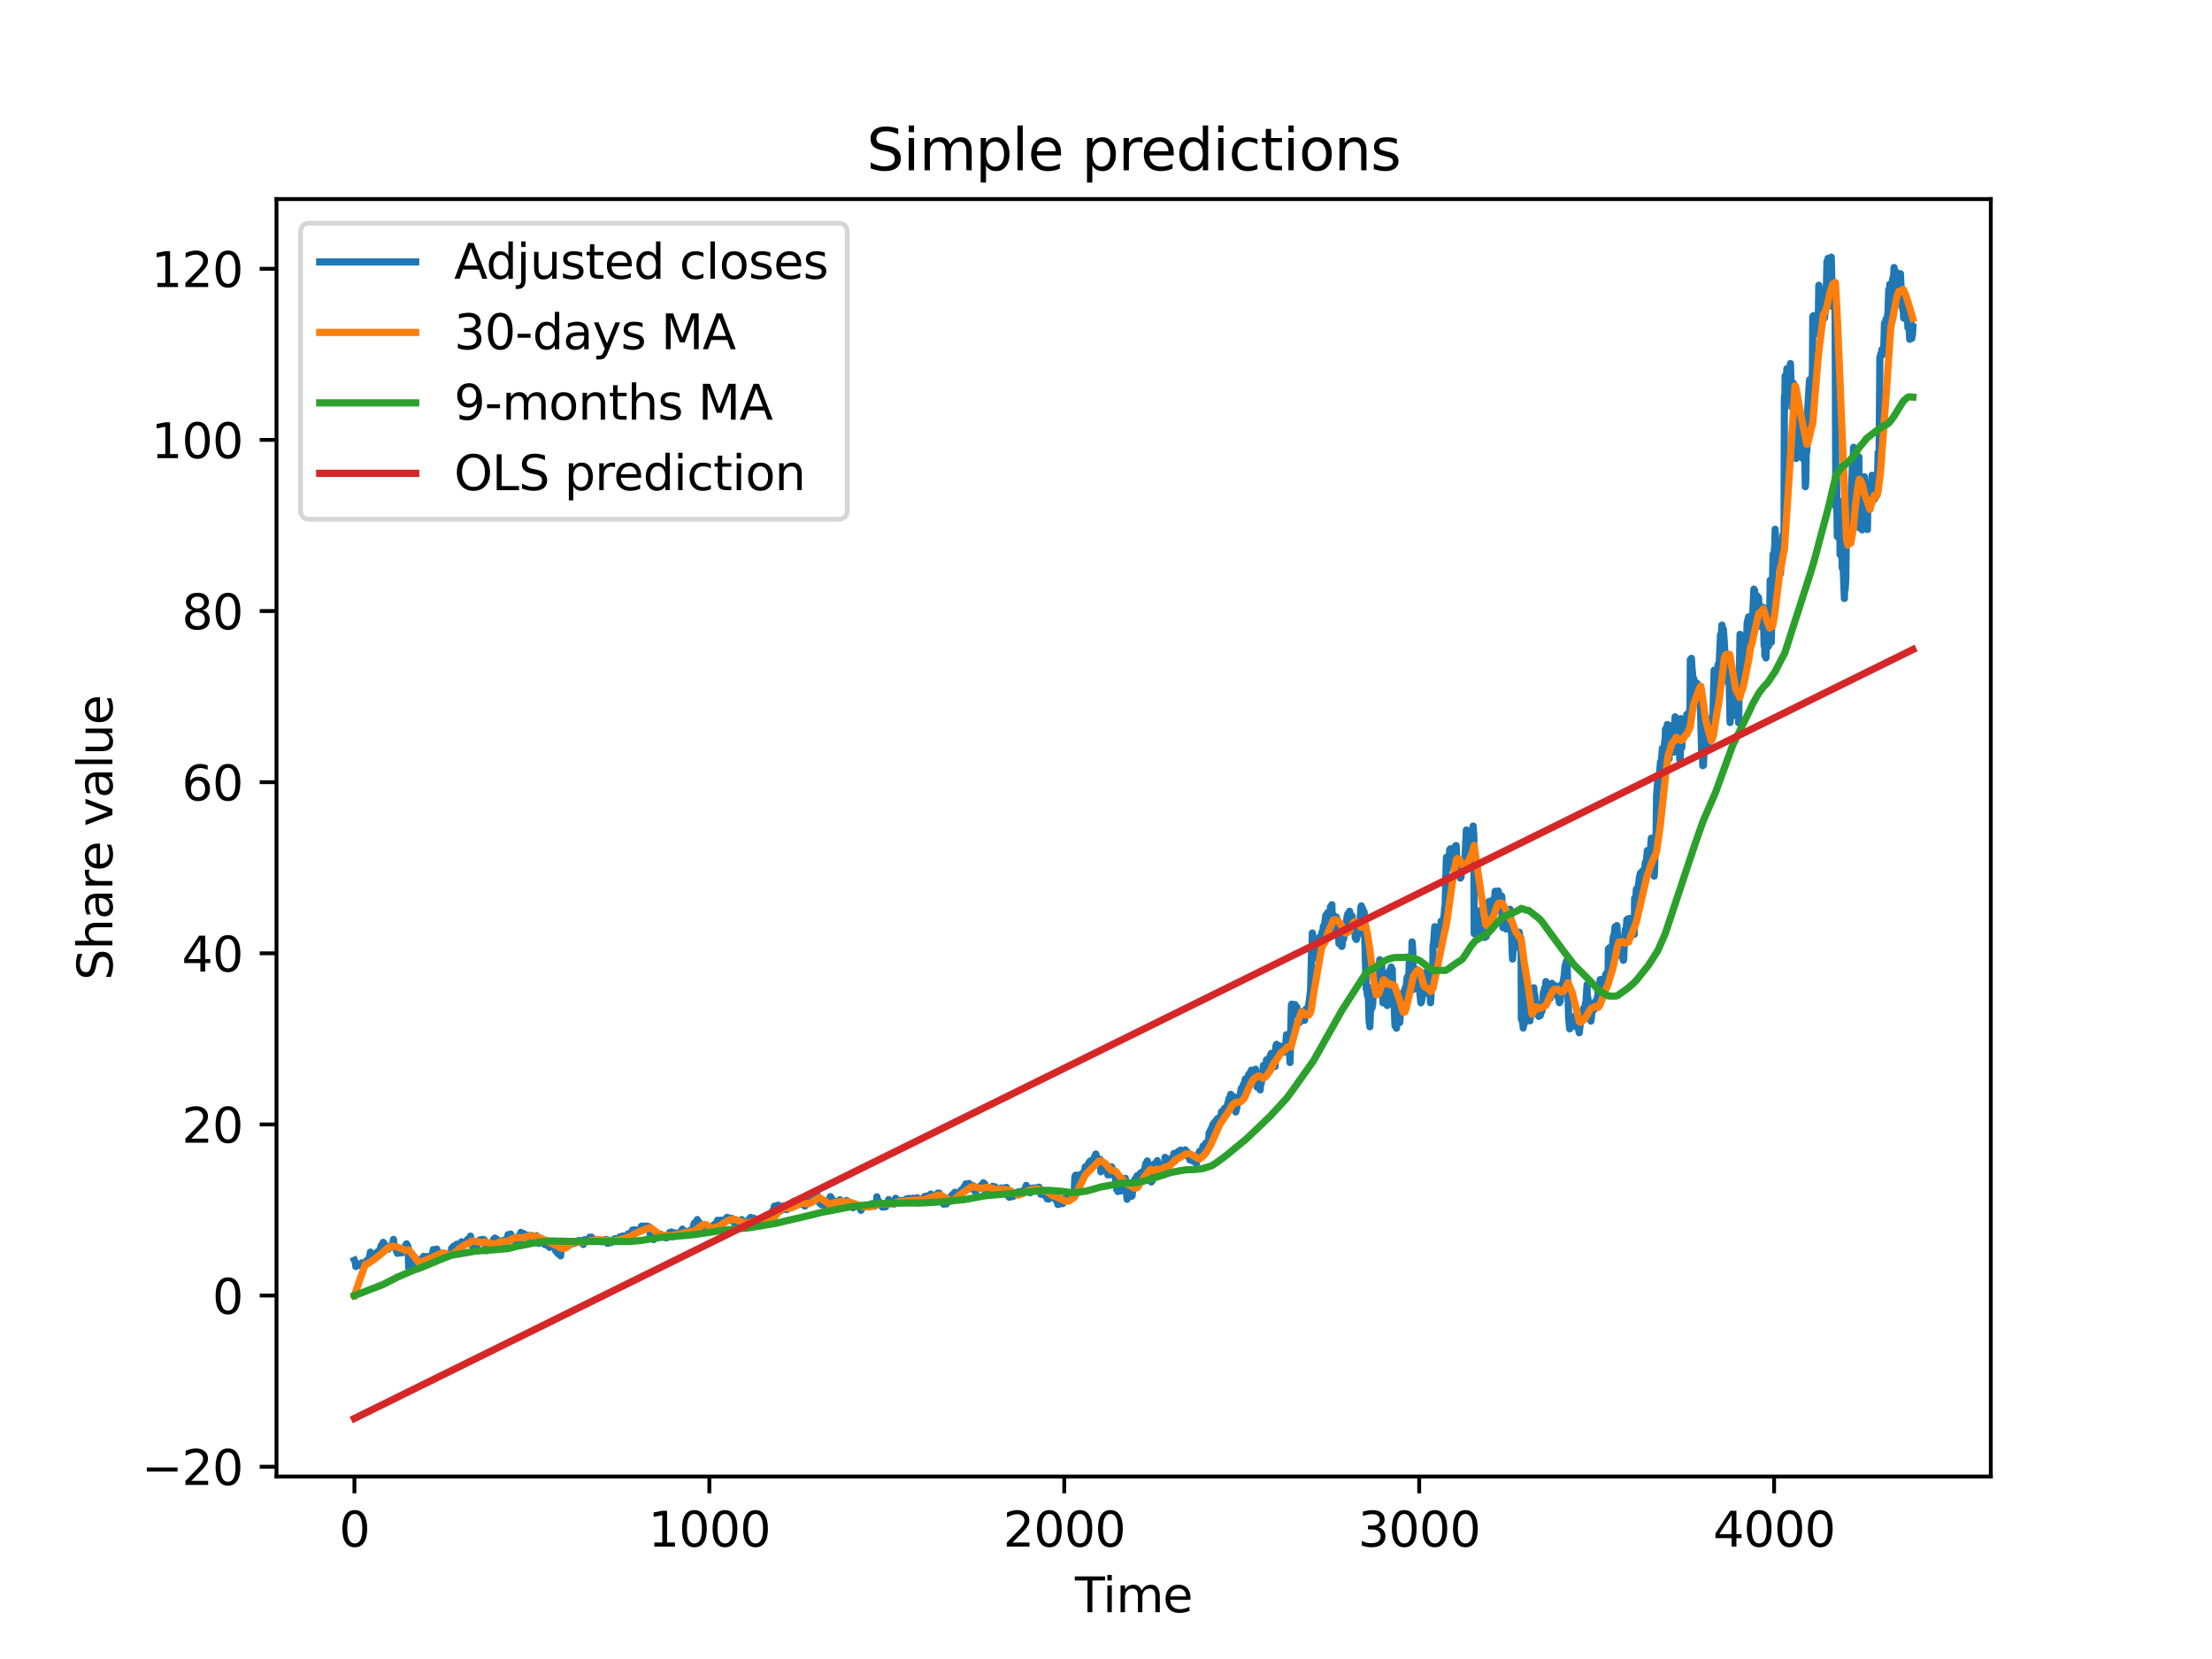 <?xml version="1.0" encoding="utf-8" standalone="no"?>
<!DOCTYPE svg PUBLIC "-//W3C//DTD SVG 1.1//EN"
  "http://www.w3.org/Graphics/SVG/1.1/DTD/svg11.dtd">
<svg xmlns:xlink="http://www.w3.org/1999/xlink" width="460.8pt" height="345.6pt" viewBox="0 0 460.8 345.6" xmlns="http://www.w3.org/2000/svg" version="1.1">
 <defs>
  <style type="text/css">*{stroke-linejoin: round; stroke-linecap: butt}</style>
 </defs>
 <g id="figure_1">
  <g id="patch_1">
   <path d="M 0 345.6 
L 460.8 345.6 
L 460.8 0 
L 0 0 
z
" style="fill: #ffffff"/>
  </g>
  <g id="axes_1">
   <g id="patch_2">
    <path d="M 57.6 307.584 
L 414.72 307.584 
L 414.72 41.472 
L 57.6 41.472 
z
" style="fill: #ffffff"/>
   </g>
   <g id="matplotlib.axis_1">
    <g id="xtick_1">
     <g id="line2d_1">
      <defs>
       <path id="m05120d8194" d="M 0 0 
L 0 3.5 
" style="stroke: #000000; stroke-width: 0.8"/>
      </defs>
      <g>
       <use xlink:href="#m05120d8194" x="73.833" y="307.584" style="stroke: #000000; stroke-width: 0.8"/>
      </g>
     </g>
     <g id="text_1">
      <!-- 0 -->
      <g transform="translate(70.651 322.182) scale(0.1 -0.1)">
       <defs>
        <path id="DejaVuSans-30" d="M 2034 4250 
Q 1547 4250 1301 3770 
Q 1056 3291 1056 2328 
Q 1056 1369 1301 889 
Q 1547 409 2034 409 
Q 2525 409 2770 889 
Q 3016 1369 3016 2328 
Q 3016 3291 2770 3770 
Q 2525 4250 2034 4250 
z
M 2034 4750 
Q 2819 4750 3233 4129 
Q 3647 3509 3647 2328 
Q 3647 1150 3233 529 
Q 2819 -91 2034 -91 
Q 1250 -91 836 529 
Q 422 1150 422 2328 
Q 422 3509 836 4129 
Q 1250 4750 2034 4750 
z
" transform="scale(0.016)"/>
       </defs>
       <use xlink:href="#DejaVuSans-30"/>
      </g>
     </g>
    </g>
    <g id="xtick_2">
     <g id="line2d_2">
      <g>
       <use xlink:href="#m05120d8194" x="147.769" y="307.584" style="stroke: #000000; stroke-width: 0.8"/>
      </g>
     </g>
     <g id="text_2">
      <!-- 1000 -->
      <g transform="translate(135.044 322.182) scale(0.1 -0.1)">
       <defs>
        <path id="DejaVuSans-31" d="M 794 531 
L 1825 531 
L 1825 4091 
L 703 3866 
L 703 4441 
L 1819 4666 
L 2450 4666 
L 2450 531 
L 3481 531 
L 3481 0 
L 794 0 
L 794 531 
z
" transform="scale(0.016)"/>
       </defs>
       <use xlink:href="#DejaVuSans-31"/>
       <use xlink:href="#DejaVuSans-30" x="63.623"/>
       <use xlink:href="#DejaVuSans-30" x="127.246"/>
       <use xlink:href="#DejaVuSans-30" x="190.869"/>
      </g>
     </g>
    </g>
    <g id="xtick_3">
     <g id="line2d_3">
      <g>
       <use xlink:href="#m05120d8194" x="221.705" y="307.584" style="stroke: #000000; stroke-width: 0.8"/>
      </g>
     </g>
     <g id="text_3">
      <!-- 2000 -->
      <g transform="translate(208.98 322.182) scale(0.1 -0.1)">
       <defs>
        <path id="DejaVuSans-32" d="M 1228 531 
L 3431 531 
L 3431 0 
L 469 0 
L 469 531 
Q 828 903 1448 1529 
Q 2069 2156 2228 2338 
Q 2531 2678 2651 2914 
Q 2772 3150 2772 3378 
Q 2772 3750 2511 3984 
Q 2250 4219 1831 4219 
Q 1534 4219 1204 4116 
Q 875 4013 500 3803 
L 500 4441 
Q 881 4594 1212 4672 
Q 1544 4750 1819 4750 
Q 2544 4750 2975 4387 
Q 3406 4025 3406 3419 
Q 3406 3131 3298 2873 
Q 3191 2616 2906 2266 
Q 2828 2175 2409 1742 
Q 1991 1309 1228 531 
z
" transform="scale(0.016)"/>
       </defs>
       <use xlink:href="#DejaVuSans-32"/>
       <use xlink:href="#DejaVuSans-30" x="63.623"/>
       <use xlink:href="#DejaVuSans-30" x="127.246"/>
       <use xlink:href="#DejaVuSans-30" x="190.869"/>
      </g>
     </g>
    </g>
    <g id="xtick_4">
     <g id="line2d_4">
      <g>
       <use xlink:href="#m05120d8194" x="295.642" y="307.584" style="stroke: #000000; stroke-width: 0.8"/>
      </g>
     </g>
     <g id="text_4">
      <!-- 3000 -->
      <g transform="translate(282.917 322.182) scale(0.1 -0.1)">
       <defs>
        <path id="DejaVuSans-33" d="M 2597 2516 
Q 3050 2419 3304 2112 
Q 3559 1806 3559 1356 
Q 3559 666 3084 287 
Q 2609 -91 1734 -91 
Q 1441 -91 1130 -33 
Q 819 25 488 141 
L 488 750 
Q 750 597 1062 519 
Q 1375 441 1716 441 
Q 2309 441 2620 675 
Q 2931 909 2931 1356 
Q 2931 1769 2642 2001 
Q 2353 2234 1838 2234 
L 1294 2234 
L 1294 2753 
L 1863 2753 
Q 2328 2753 2575 2939 
Q 2822 3125 2822 3475 
Q 2822 3834 2567 4026 
Q 2313 4219 1838 4219 
Q 1578 4219 1281 4162 
Q 984 4106 628 3988 
L 628 4550 
Q 988 4650 1302 4700 
Q 1616 4750 1894 4750 
Q 2613 4750 3031 4423 
Q 3450 4097 3450 3541 
Q 3450 3153 3228 2886 
Q 3006 2619 2597 2516 
z
" transform="scale(0.016)"/>
       </defs>
       <use xlink:href="#DejaVuSans-33"/>
       <use xlink:href="#DejaVuSans-30" x="63.623"/>
       <use xlink:href="#DejaVuSans-30" x="127.246"/>
       <use xlink:href="#DejaVuSans-30" x="190.869"/>
      </g>
     </g>
    </g>
    <g id="xtick_5">
     <g id="line2d_5">
      <g>
       <use xlink:href="#m05120d8194" x="369.578" y="307.584" style="stroke: #000000; stroke-width: 0.8"/>
      </g>
     </g>
     <g id="text_5">
      <!-- 4000 -->
      <g transform="translate(356.853 322.182) scale(0.1 -0.1)">
       <defs>
        <path id="DejaVuSans-34" d="M 2419 4116 
L 825 1625 
L 2419 1625 
L 2419 4116 
z
M 2253 4666 
L 3047 4666 
L 3047 1625 
L 3713 1625 
L 3713 1100 
L 3047 1100 
L 3047 0 
L 2419 0 
L 2419 1100 
L 313 1100 
L 313 1709 
L 2253 4666 
z
" transform="scale(0.016)"/>
       </defs>
       <use xlink:href="#DejaVuSans-34"/>
       <use xlink:href="#DejaVuSans-30" x="63.623"/>
       <use xlink:href="#DejaVuSans-30" x="127.246"/>
       <use xlink:href="#DejaVuSans-30" x="190.869"/>
      </g>
     </g>
    </g>
    <g id="text_6">
     <!-- Time -->
     <g transform="translate(223.926 335.861) scale(0.1 -0.1)">
      <defs>
       <path id="DejaVuSans-54" d="M -19 4666 
L 3928 4666 
L 3928 4134 
L 2272 4134 
L 2272 0 
L 1638 0 
L 1638 4134 
L -19 4134 
L -19 4666 
z
" transform="scale(0.016)"/>
       <path id="DejaVuSans-69" d="M 603 3500 
L 1178 3500 
L 1178 0 
L 603 0 
L 603 3500 
z
M 603 4863 
L 1178 4863 
L 1178 4134 
L 603 4134 
L 603 4863 
z
" transform="scale(0.016)"/>
       <path id="DejaVuSans-6d" d="M 3328 2828 
Q 3544 3216 3844 3400 
Q 4144 3584 4550 3584 
Q 5097 3584 5394 3201 
Q 5691 2819 5691 2113 
L 5691 0 
L 5113 0 
L 5113 2094 
Q 5113 2597 4934 2840 
Q 4756 3084 4391 3084 
Q 3944 3084 3684 2787 
Q 3425 2491 3425 1978 
L 3425 0 
L 2847 0 
L 2847 2094 
Q 2847 2600 2669 2842 
Q 2491 3084 2119 3084 
Q 1678 3084 1418 2786 
Q 1159 2488 1159 1978 
L 1159 0 
L 581 0 
L 581 3500 
L 1159 3500 
L 1159 2956 
Q 1356 3278 1631 3431 
Q 1906 3584 2284 3584 
Q 2666 3584 2933 3390 
Q 3200 3197 3328 2828 
z
" transform="scale(0.016)"/>
       <path id="DejaVuSans-65" d="M 3597 1894 
L 3597 1613 
L 953 1613 
Q 991 1019 1311 708 
Q 1631 397 2203 397 
Q 2534 397 2845 478 
Q 3156 559 3463 722 
L 3463 178 
Q 3153 47 2828 -22 
Q 2503 -91 2169 -91 
Q 1331 -91 842 396 
Q 353 884 353 1716 
Q 353 2575 817 3079 
Q 1281 3584 2069 3584 
Q 2775 3584 3186 3129 
Q 3597 2675 3597 1894 
z
M 3022 2063 
Q 3016 2534 2758 2815 
Q 2500 3097 2075 3097 
Q 1594 3097 1305 2825 
Q 1016 2553 972 2059 
L 3022 2063 
z
" transform="scale(0.016)"/>
      </defs>
      <use xlink:href="#DejaVuSans-54"/>
      <use xlink:href="#DejaVuSans-69" x="57.959"/>
      <use xlink:href="#DejaVuSans-6d" x="85.742"/>
      <use xlink:href="#DejaVuSans-65" x="183.154"/>
     </g>
    </g>
   </g>
   <g id="matplotlib.axis_2">
    <g id="ytick_1">
     <g id="line2d_6">
      <defs>
       <path id="m52ee15a07b" d="M 0 0 
L -3.5 0 
" style="stroke: #000000; stroke-width: 0.8"/>
      </defs>
      <g>
       <use xlink:href="#m52ee15a07b" x="57.6" y="305.542" style="stroke: #000000; stroke-width: 0.8"/>
      </g>
     </g>
     <g id="text_7">
      <!-- −20 -->
      <g transform="translate(29.495 309.341) scale(0.1 -0.1)">
       <defs>
        <path id="DejaVuSans-2212" d="M 678 2272 
L 4684 2272 
L 4684 1741 
L 678 1741 
L 678 2272 
z
" transform="scale(0.016)"/>
       </defs>
       <use xlink:href="#DejaVuSans-2212"/>
       <use xlink:href="#DejaVuSans-32" x="83.789"/>
       <use xlink:href="#DejaVuSans-30" x="147.412"/>
      </g>
     </g>
    </g>
    <g id="ytick_2">
     <g id="line2d_7">
      <g>
       <use xlink:href="#m52ee15a07b" x="57.6" y="269.892" style="stroke: #000000; stroke-width: 0.8"/>
      </g>
     </g>
     <g id="text_8">
      <!-- 0 -->
      <g transform="translate(44.237 273.691) scale(0.1 -0.1)">
       <use xlink:href="#DejaVuSans-30"/>
      </g>
     </g>
    </g>
    <g id="ytick_3">
     <g id="line2d_8">
      <g>
       <use xlink:href="#m52ee15a07b" x="57.6" y="234.242" style="stroke: #000000; stroke-width: 0.8"/>
      </g>
     </g>
     <g id="text_9">
      <!-- 20 -->
      <g transform="translate(37.875 238.041) scale(0.1 -0.1)">
       <use xlink:href="#DejaVuSans-32"/>
       <use xlink:href="#DejaVuSans-30" x="63.623"/>
      </g>
     </g>
    </g>
    <g id="ytick_4">
     <g id="line2d_9">
      <g>
       <use xlink:href="#m52ee15a07b" x="57.6" y="198.592" style="stroke: #000000; stroke-width: 0.8"/>
      </g>
     </g>
     <g id="text_10">
      <!-- 40 -->
      <g transform="translate(37.875 202.391) scale(0.1 -0.1)">
       <use xlink:href="#DejaVuSans-34"/>
       <use xlink:href="#DejaVuSans-30" x="63.623"/>
      </g>
     </g>
    </g>
    <g id="ytick_5">
     <g id="line2d_10">
      <g>
       <use xlink:href="#m52ee15a07b" x="57.6" y="162.942" style="stroke: #000000; stroke-width: 0.8"/>
      </g>
     </g>
     <g id="text_11">
      <!-- 60 -->
      <g transform="translate(37.875 166.741) scale(0.1 -0.1)">
       <defs>
        <path id="DejaVuSans-36" d="M 2113 2584 
Q 1688 2584 1439 2293 
Q 1191 2003 1191 1497 
Q 1191 994 1439 701 
Q 1688 409 2113 409 
Q 2538 409 2786 701 
Q 3034 994 3034 1497 
Q 3034 2003 2786 2293 
Q 2538 2584 2113 2584 
z
M 3366 4563 
L 3366 3988 
Q 3128 4100 2886 4159 
Q 2644 4219 2406 4219 
Q 1781 4219 1451 3797 
Q 1122 3375 1075 2522 
Q 1259 2794 1537 2939 
Q 1816 3084 2150 3084 
Q 2853 3084 3261 2657 
Q 3669 2231 3669 1497 
Q 3669 778 3244 343 
Q 2819 -91 2113 -91 
Q 1303 -91 875 529 
Q 447 1150 447 2328 
Q 447 3434 972 4092 
Q 1497 4750 2381 4750 
Q 2619 4750 2861 4703 
Q 3103 4656 3366 4563 
z
" transform="scale(0.016)"/>
       </defs>
       <use xlink:href="#DejaVuSans-36"/>
       <use xlink:href="#DejaVuSans-30" x="63.623"/>
      </g>
     </g>
    </g>
    <g id="ytick_6">
     <g id="line2d_11">
      <g>
       <use xlink:href="#m52ee15a07b" x="57.6" y="127.292" style="stroke: #000000; stroke-width: 0.8"/>
      </g>
     </g>
     <g id="text_12">
      <!-- 80 -->
      <g transform="translate(37.875 131.091) scale(0.1 -0.1)">
       <defs>
        <path id="DejaVuSans-38" d="M 2034 2216 
Q 1584 2216 1326 1975 
Q 1069 1734 1069 1313 
Q 1069 891 1326 650 
Q 1584 409 2034 409 
Q 2484 409 2743 651 
Q 3003 894 3003 1313 
Q 3003 1734 2745 1975 
Q 2488 2216 2034 2216 
z
M 1403 2484 
Q 997 2584 770 2862 
Q 544 3141 544 3541 
Q 544 4100 942 4425 
Q 1341 4750 2034 4750 
Q 2731 4750 3128 4425 
Q 3525 4100 3525 3541 
Q 3525 3141 3298 2862 
Q 3072 2584 2669 2484 
Q 3125 2378 3379 2068 
Q 3634 1759 3634 1313 
Q 3634 634 3220 271 
Q 2806 -91 2034 -91 
Q 1263 -91 848 271 
Q 434 634 434 1313 
Q 434 1759 690 2068 
Q 947 2378 1403 2484 
z
M 1172 3481 
Q 1172 3119 1398 2916 
Q 1625 2713 2034 2713 
Q 2441 2713 2670 2916 
Q 2900 3119 2900 3481 
Q 2900 3844 2670 4047 
Q 2441 4250 2034 4250 
Q 1625 4250 1398 4047 
Q 1172 3844 1172 3481 
z
" transform="scale(0.016)"/>
       </defs>
       <use xlink:href="#DejaVuSans-38"/>
       <use xlink:href="#DejaVuSans-30" x="63.623"/>
      </g>
     </g>
    </g>
    <g id="ytick_7">
     <g id="line2d_12">
      <g>
       <use xlink:href="#m52ee15a07b" x="57.6" y="91.642" style="stroke: #000000; stroke-width: 0.8"/>
      </g>
     </g>
     <g id="text_13">
      <!-- 100 -->
      <g transform="translate(31.512 95.441) scale(0.1 -0.1)">
       <use xlink:href="#DejaVuSans-31"/>
       <use xlink:href="#DejaVuSans-30" x="63.623"/>
       <use xlink:href="#DejaVuSans-30" x="127.246"/>
      </g>
     </g>
    </g>
    <g id="ytick_8">
     <g id="line2d_13">
      <g>
       <use xlink:href="#m52ee15a07b" x="57.6" y="55.992" style="stroke: #000000; stroke-width: 0.8"/>
      </g>
     </g>
     <g id="text_14">
      <!-- 120 -->
      <g transform="translate(31.512 59.791) scale(0.1 -0.1)">
       <use xlink:href="#DejaVuSans-31"/>
       <use xlink:href="#DejaVuSans-32" x="63.623"/>
       <use xlink:href="#DejaVuSans-30" x="127.246"/>
      </g>
     </g>
    </g>
    <g id="text_15">
     <!-- Share value -->
     <g transform="translate(23.416 204.201) rotate(-90) scale(0.1 -0.1)">
      <defs>
       <path id="DejaVuSans-53" d="M 3425 4513 
L 3425 3897 
Q 3066 4069 2747 4153 
Q 2428 4238 2131 4238 
Q 1616 4238 1336 4038 
Q 1056 3838 1056 3469 
Q 1056 3159 1242 3001 
Q 1428 2844 1947 2747 
L 2328 2669 
Q 3034 2534 3370 2195 
Q 3706 1856 3706 1288 
Q 3706 609 3251 259 
Q 2797 -91 1919 -91 
Q 1588 -91 1214 -16 
Q 841 59 441 206 
L 441 856 
Q 825 641 1194 531 
Q 1563 422 1919 422 
Q 2459 422 2753 634 
Q 3047 847 3047 1241 
Q 3047 1584 2836 1778 
Q 2625 1972 2144 2069 
L 1759 2144 
Q 1053 2284 737 2584 
Q 422 2884 422 3419 
Q 422 4038 858 4394 
Q 1294 4750 2059 4750 
Q 2388 4750 2728 4690 
Q 3069 4631 3425 4513 
z
" transform="scale(0.016)"/>
       <path id="DejaVuSans-68" d="M 3513 2113 
L 3513 0 
L 2938 0 
L 2938 2094 
Q 2938 2591 2744 2837 
Q 2550 3084 2163 3084 
Q 1697 3084 1428 2787 
Q 1159 2491 1159 1978 
L 1159 0 
L 581 0 
L 581 4863 
L 1159 4863 
L 1159 2956 
Q 1366 3272 1645 3428 
Q 1925 3584 2291 3584 
Q 2894 3584 3203 3211 
Q 3513 2838 3513 2113 
z
" transform="scale(0.016)"/>
       <path id="DejaVuSans-61" d="M 2194 1759 
Q 1497 1759 1228 1600 
Q 959 1441 959 1056 
Q 959 750 1161 570 
Q 1363 391 1709 391 
Q 2188 391 2477 730 
Q 2766 1069 2766 1631 
L 2766 1759 
L 2194 1759 
z
M 3341 1997 
L 3341 0 
L 2766 0 
L 2766 531 
Q 2569 213 2275 61 
Q 1981 -91 1556 -91 
Q 1019 -91 701 211 
Q 384 513 384 1019 
Q 384 1609 779 1909 
Q 1175 2209 1959 2209 
L 2766 2209 
L 2766 2266 
Q 2766 2663 2505 2880 
Q 2244 3097 1772 3097 
Q 1472 3097 1187 3025 
Q 903 2953 641 2809 
L 641 3341 
Q 956 3463 1253 3523 
Q 1550 3584 1831 3584 
Q 2591 3584 2966 3190 
Q 3341 2797 3341 1997 
z
" transform="scale(0.016)"/>
       <path id="DejaVuSans-72" d="M 2631 2963 
Q 2534 3019 2420 3045 
Q 2306 3072 2169 3072 
Q 1681 3072 1420 2755 
Q 1159 2438 1159 1844 
L 1159 0 
L 581 0 
L 581 3500 
L 1159 3500 
L 1159 2956 
Q 1341 3275 1631 3429 
Q 1922 3584 2338 3584 
Q 2397 3584 2469 3576 
Q 2541 3569 2628 3553 
L 2631 2963 
z
" transform="scale(0.016)"/>
       <path id="DejaVuSans-20" transform="scale(0.016)"/>
       <path id="DejaVuSans-76" d="M 191 3500 
L 800 3500 
L 1894 563 
L 2988 3500 
L 3597 3500 
L 2284 0 
L 1503 0 
L 191 3500 
z
" transform="scale(0.016)"/>
       <path id="DejaVuSans-6c" d="M 603 4863 
L 1178 4863 
L 1178 0 
L 603 0 
L 603 4863 
z
" transform="scale(0.016)"/>
       <path id="DejaVuSans-75" d="M 544 1381 
L 544 3500 
L 1119 3500 
L 1119 1403 
Q 1119 906 1312 657 
Q 1506 409 1894 409 
Q 2359 409 2629 706 
Q 2900 1003 2900 1516 
L 2900 3500 
L 3475 3500 
L 3475 0 
L 2900 0 
L 2900 538 
Q 2691 219 2414 64 
Q 2138 -91 1772 -91 
Q 1169 -91 856 284 
Q 544 659 544 1381 
z
M 1991 3584 
L 1991 3584 
z
" transform="scale(0.016)"/>
      </defs>
      <use xlink:href="#DejaVuSans-53"/>
      <use xlink:href="#DejaVuSans-68" x="63.477"/>
      <use xlink:href="#DejaVuSans-61" x="126.855"/>
      <use xlink:href="#DejaVuSans-72" x="188.135"/>
      <use xlink:href="#DejaVuSans-65" x="226.998"/>
      <use xlink:href="#DejaVuSans-20" x="288.521"/>
      <use xlink:href="#DejaVuSans-76" x="320.309"/>
      <use xlink:href="#DejaVuSans-61" x="379.488"/>
      <use xlink:href="#DejaVuSans-6c" x="440.768"/>
      <use xlink:href="#DejaVuSans-75" x="468.551"/>
      <use xlink:href="#DejaVuSans-65" x="531.93"/>
     </g>
    </g>
   </g>
   <g id="line2d_14">
    <path d="M 73.833 262.539 
L 74.055 263.041 
L 74.128 263.848 
L 74.202 263.765 
L 74.572 263.403 
L 74.72 263.514 
L 74.868 263.458 
L 75.016 263.625 
L 75.164 263.375 
L 75.238 263.542 
L 75.385 263.068 
L 75.459 263.291 
L 75.533 263.208 
L 75.755 263.542 
L 75.977 263.096 
L 76.199 263.236 
L 76.421 262.539 
L 76.642 263.068 
L 76.864 262.567 
L 77.16 260.84 
L 77.234 261.035 
L 77.456 262.261 
L 77.603 261.648 
L 77.973 261.732 
L 78.195 261.954 
L 78.417 261.035 
L 78.491 261.035 
L 78.565 261.369 
L 78.639 260.785 
L 78.713 260.868 
L 78.786 261.641 
L 78.86 260.729 
L 78.934 261.119 
L 79.378 259.531 
L 79.452 259.671 
L 79.526 259.726 
L 79.674 259.114 
L 79.748 259.169 
L 79.822 258.807 
L 79.896 258.863 
L 80.043 259.225 
L 80.191 259.615 
L 80.265 260.172 
L 80.487 259.587 
L 80.709 259.866 
L 80.857 260.228 
L 81.078 259.726 
L 81.226 259.754 
L 81.3 259.866 
L 81.374 259.559 
L 81.448 259.698 
L 81.744 259.671 
L 81.966 258.194 
L 82.114 259.81 
L 82.335 259.977 
L 82.483 259.977 
L 82.557 260.534 
L 82.631 260.367 
L 82.779 261.091 
L 82.853 261.035 
L 82.927 260.896 
L 83.001 261.035 
L 83.223 260.701 
L 83.297 260.757 
L 83.444 260.172 
L 83.592 260.924 
L 83.666 261.007 
L 83.814 260.478 
L 83.962 260.701 
L 84.11 260.506 
L 84.184 259.921 
L 84.258 260.06 
L 84.48 259.448 
L 84.553 259.531 
L 84.701 259.114 
L 84.775 259.253 
L 84.997 259.671 
L 85.145 264.099 
L 85.293 263.124 
L 85.367 263.208 
L 85.515 263.013 
L 85.736 263.514 
L 85.81 263.681 
L 85.958 263.542 
L 86.032 263.57 
L 86.106 263.765 
L 86.328 262.762 
L 86.476 262.734 
L 86.698 262.567 
L 86.772 262.818 
L 86.846 262.623 
L 86.919 262.818 
L 86.993 262.734 
L 87.067 262.372 
L 87.141 262.511 
L 87.363 263.18 
L 87.585 262.4 
L 87.733 262.511 
L 88.102 261.982 
L 88.176 262.149 
L 88.25 261.732 
L 88.324 261.759 
L 88.398 262.372 
L 88.472 262.316 
L 88.62 261.871 
L 88.694 261.954 
L 88.99 261.759 
L 89.064 262.066 
L 89.138 261.927 
L 89.211 261.982 
L 89.285 261.871 
L 89.359 261.927 
L 89.433 262.149 
L 89.581 261.693 
L 89.655 261.759 
L 89.803 261.648 
L 89.951 262.196 
L 90.247 260.311 
L 90.321 260.917 
L 90.394 260.89 
L 90.468 260.534 
L 90.542 260.699 
L 90.764 260.409 
L 90.838 260.712 
L 90.986 260.2 
L 91.208 260.868 
L 91.577 261.363 
L 91.651 261.358 
L 91.799 261.042 
L 92.317 261.96 
L 92.391 261.915 
L 92.465 261.661 
L 92.539 261.898 
L 92.686 261.158 
L 92.76 261.242 
L 92.834 261.693 
L 92.908 261.492 
L 93.056 261.202 
L 93.13 261.269 
L 93.204 261.367 
L 93.278 261.688 
L 93.352 261.657 
L 93.574 261.425 
L 93.722 260.988 
L 93.869 261.002 
L 94.017 261.14 
L 94.091 260.044 
L 94.165 260.244 
L 94.239 259.91 
L 94.313 260.044 
L 94.387 260.004 
L 94.461 259.62 
L 94.535 259.883 
L 94.609 259.736 
L 94.831 259.955 
L 95.126 259.197 
L 95.2 259.277 
L 95.274 259.197 
L 95.348 259.62 
L 95.422 259.407 
L 95.718 260.088 
L 95.94 259.166 
L 96.162 258.676 
L 96.309 258.841 
L 96.605 259.251 
L 97.123 258.716 
L 97.418 258.172 
L 97.566 258.243 
L 97.64 258.538 
L 97.788 258.03 
L 97.862 258.021 
L 98.01 257.513 
L 98.084 258.243 
L 98.158 258.181 
L 98.232 258.364 
L 98.454 259.625 
L 98.527 259.251 
L 98.601 259.442 
L 98.749 258.751 
L 98.823 258.818 
L 98.971 258.796 
L 99.119 259.219 
L 99.267 259.028 
L 99.341 259.041 
L 99.489 259.264 
L 99.563 259.13 
L 99.71 258.649 
L 99.784 258.76 
L 99.932 258.297 
L 100.006 258.627 
L 100.08 258.506 
L 100.154 258.31 
L 100.228 258.417 
L 100.302 258.462 
L 100.376 258.689 
L 100.524 258.181 
L 100.598 258.177 
L 100.746 258.297 
L 100.893 258.279 
L 101.041 258.832 
L 101.411 260.534 
L 101.485 260.48 
L 101.633 259.946 
L 101.707 259.91 
L 101.855 259.259 
L 101.929 259.531 
L 102.076 259.086 
L 102.15 259.014 
L 102.224 259.13 
L 102.298 259.063 
L 102.372 258.885 
L 102.446 258.979 
L 102.52 259.157 
L 102.816 258.19 
L 102.89 258.297 
L 103.112 257.905 
L 103.259 258.907 
L 103.333 258.707 
L 103.555 258.208 
L 103.629 258.359 
L 103.703 258.44 
L 103.851 258.729 
L 103.999 258.573 
L 104.368 259.487 
L 104.59 258.662 
L 104.664 258.44 
L 104.738 258.796 
L 104.812 258.778 
L 104.886 258.426 
L 105.034 258.988 
L 105.108 258.506 
L 105.182 258.564 
L 105.33 258.382 
L 105.404 258.894 
L 105.625 257.905 
L 105.699 257.998 
L 105.847 257.21 
L 105.995 257.615 
L 106.069 257.664 
L 106.143 257.138 
L 106.217 257.169 
L 106.291 257.588 
L 106.365 257.076 
L 106.587 257.838 
L 106.734 257.722 
L 106.808 257.727 
L 106.956 257.949 
L 107.03 258.377 
L 107.104 258.284 
L 107.178 258.083 
L 107.326 258.292 
L 107.474 258.23 
L 107.696 257.856 
L 107.77 257.695 
L 107.843 257.882 
L 107.917 257.704 
L 107.991 257.891 
L 108.065 257.62 
L 108.213 258.546 
L 108.361 257.241 
L 108.509 256.733 
L 108.583 257.415 
L 108.657 257.281 
L 108.731 257.236 
L 108.879 257.86 
L 108.952 257.036 
L 109.026 257.682 
L 109.1 256.978 
L 109.174 257.615 
L 109.248 257.575 
L 109.396 257.178 
L 109.544 257.669 
L 109.692 257.357 
L 109.766 257.481 
L 109.84 257.495 
L 109.914 257.829 
L 109.988 257.37 
L 110.062 257.548 
L 110.357 257.415 
L 110.431 257.597 
L 110.505 257.415 
L 110.653 257.771 
L 110.727 257.361 
L 110.801 257.762 
L 110.875 257.437 
L 110.949 257.593 
L 111.023 257.918 
L 111.097 257.887 
L 111.171 257.762 
L 111.318 258.03 
L 111.392 257.677 
L 111.466 257.833 
L 111.54 257.838 
L 111.614 257.473 
L 111.688 257.865 
L 111.762 257.419 
L 111.836 257.905 
L 111.91 257.704 
L 111.984 257.949 
L 112.058 257.838 
L 112.132 257.945 
L 112.206 259.019 
L 112.28 258.751 
L 112.354 258.689 
L 112.428 258.841 
L 112.723 258.168 
L 112.797 258.515 
L 112.871 258.301 
L 112.945 258.408 
L 113.167 258.979 
L 113.241 259.014 
L 113.315 258.538 
L 113.389 259.05 
L 113.463 258.751 
L 113.537 259.295 
L 113.61 259.086 
L 113.684 259.308 
L 113.758 259.112 
L 113.832 259.286 
L 113.906 259.081 
L 113.98 259.38 
L 114.054 258.965 
L 114.202 259.567 
L 114.276 259.531 
L 114.35 259.473 
L 114.498 259.866 
L 114.572 259.286 
L 114.646 259.71 
L 114.72 259.509 
L 114.793 259.433 
L 115.015 258.818 
L 115.089 259.219 
L 115.163 259.184 
L 115.237 259.197 
L 115.311 259.58 
L 115.385 259.562 
L 115.459 259.745 
L 115.533 259.701 
L 115.607 259.554 
L 115.755 260.601 
L 115.829 260.111 
L 115.903 260.177 
L 116.05 260.378 
L 116.198 261.14 
L 116.272 260.636 
L 116.346 260.913 
L 116.494 260.222 
L 116.79 261.617 
L 116.938 259.389 
L 117.012 259.411 
L 117.307 258.974 
L 117.455 259.643 
L 117.677 258.72 
L 117.751 258.604 
L 117.899 258.974 
L 117.973 258.618 
L 118.047 258.756 
L 118.49 258.702 
L 118.86 258.921 
L 118.934 259.228 
L 119.008 259.063 
L 119.082 259.153 
L 119.304 258.841 
L 119.451 258.858 
L 119.599 258.876 
L 119.673 259.032 
L 119.895 258.774 
L 120.043 258.872 
L 120.339 258.489 
L 120.561 258.484 
L 120.708 258.417 
L 120.782 258.44 
L 120.93 258.863 
L 121.078 258.774 
L 121.226 258.854 
L 121.374 258.881 
L 121.522 259.246 
L 121.67 258.297 
L 121.817 258.261 
L 121.965 258.529 
L 122.261 258.328 
L 122.335 258.328 
L 122.557 258.609 
L 122.779 258.065 
L 122.853 257.722 
L 122.926 257.829 
L 123.074 257.802 
L 123.222 257.722 
L 123.666 258.529 
L 123.888 258.284 
L 124.036 258.39 
L 124.109 258.208 
L 124.183 258.284 
L 124.257 258.462 
L 124.331 258.226 
L 124.405 258.413 
L 124.479 258.337 
L 124.627 258.243 
L 124.923 258.346 
L 125.071 258.542 
L 125.218 258.484 
L 125.366 258.667 
L 125.44 258.506 
L 125.514 258.587 
L 125.884 258.301 
L 126.032 258.502 
L 126.18 258.186 
L 126.328 258.792 
L 126.401 258.671 
L 126.475 258.694 
L 126.549 259.001 
L 126.623 258.524 
L 126.697 258.961 
L 126.771 258.337 
L 126.845 258.506 
L 127.067 258.551 
L 127.141 258.435 
L 127.289 258.854 
L 127.363 258.671 
L 127.437 258.417 
L 127.511 258.502 
L 127.658 258.284 
L 127.732 258.511 
L 127.954 258.101 
L 128.102 258.074 
L 128.25 258.052 
L 128.324 258.23 
L 128.398 258.105 
L 128.62 258.533 
L 128.841 257.994 
L 128.915 258.221 
L 129.137 257.642 
L 129.211 257.927 
L 129.285 257.677 
L 129.433 257.882 
L 129.581 257.682 
L 129.729 257.468 
L 129.95 257.816 
L 130.024 257.7 
L 130.098 257.825 
L 130.32 257.508 
L 130.394 257.504 
L 130.542 257.731 
L 130.616 257.727 
L 130.69 257.865 
L 130.838 257.036 
L 131.059 257.103 
L 131.133 257.027 
L 131.207 257.169 
L 131.281 257.089 
L 131.355 257.071 
L 131.577 256.648 
L 131.651 256.71 
L 131.725 256.265 
L 131.799 256.332 
L 131.873 256.345 
L 132.021 256.207 
L 132.169 256.443 
L 132.316 256.202 
L 132.538 256.862 
L 132.612 256.586 
L 132.686 256.381 
L 132.76 256.474 
L 132.908 256.434 
L 132.982 256.247 
L 133.056 256.35 
L 133.13 256.559 
L 133.647 255.432 
L 133.721 255.423 
L 133.869 256.162 
L 133.943 256.02 
L 134.017 256.029 
L 134.387 255.4 
L 134.608 255.681 
L 134.682 255.472 
L 134.756 255.605 
L 134.83 255.432 
L 134.904 255.498 
L 134.978 255.472 
L 135.126 255.677 
L 135.2 255.57 
L 135.274 255.908 
L 135.348 255.637 
L 135.496 257.784 
L 135.57 257.749 
L 135.644 257.9 
L 135.865 257.308 
L 136.087 258.096 
L 136.161 258.235 
L 136.383 257.695 
L 136.605 257.076 
L 136.827 256.911 
L 137.27 257.49 
L 137.492 257.214 
L 137.566 257.366 
L 137.64 257.107 
L 137.714 257.196 
L 138.083 257.53 
L 138.305 257.704 
L 138.453 257.682 
L 138.527 257.74 
L 138.601 257.602 
L 138.675 257.838 
L 138.749 257.798 
L 138.823 257.874 
L 138.897 257.798 
L 138.971 257.825 
L 139.119 257.464 
L 139.192 257.49 
L 139.34 257.401 
L 139.488 256.755 
L 139.71 256.969 
L 139.858 256.635 
L 140.006 256.871 
L 140.08 257.637 
L 140.154 257.584 
L 140.228 257.53 
L 140.375 257.036 
L 140.523 256.813 
L 140.597 256.969 
L 140.745 256.933 
L 140.819 257.134 
L 140.893 257.085 
L 140.967 256.951 
L 141.115 257.259 
L 141.337 256.875 
L 141.411 257.205 
L 141.484 257.169 
L 141.854 256.488 
L 142.002 256.555 
L 142.076 256.47 
L 142.15 256.047 
L 142.224 256.216 
L 142.372 256.336 
L 142.594 256.804 
L 142.667 256.791 
L 142.741 256.501 
L 142.815 256.528 
L 142.889 256.555 
L 142.963 256.858 
L 143.037 256.755 
L 143.111 256.604 
L 143.185 256.684 
L 143.259 256.782 
L 143.333 256.702 
L 143.555 256.528 
L 143.629 256.367 
L 143.924 256.697 
L 144.072 256.47 
L 144.22 256.456 
L 144.294 256.358 
L 144.516 255.155 
L 144.59 255.186 
L 144.664 254.754 
L 144.738 254.861 
L 144.96 255.066 
L 145.255 254.063 
L 145.477 255.186 
L 145.551 255.062 
L 145.699 254.674 
L 145.773 255.209 
L 145.847 254.924 
L 145.921 255.062 
L 146.142 255.218 
L 146.364 255.735 
L 146.512 255.467 
L 146.586 255.543 
L 146.734 255.276 
L 146.882 255.316 
L 147.252 256.345 
L 147.325 256.265 
L 147.473 256.145 
L 147.547 255.842 
L 147.621 256.006 
L 147.917 256.492 
L 147.991 256.416 
L 148.287 255.654 
L 148.361 255.686 
L 148.656 255.186 
L 148.73 255.454 
L 148.804 255.088 
L 148.878 255.325 
L 148.952 254.999 
L 149.026 255.017 
L 149.1 254.906 
L 149.174 254.99 
L 149.248 255.186 
L 149.322 255.129 
L 149.396 255.048 
L 149.47 254.211 
L 149.544 254.331 
L 149.691 254.714 
L 149.765 254.251 
L 149.839 254.536 
L 149.913 254.473 
L 149.987 254.451 
L 150.135 254.188 
L 150.283 254.825 
L 150.357 254.674 
L 150.579 254.286 
L 150.653 254.367 
L 150.727 254.433 
L 150.874 254.13 
L 150.948 254.063 
L 151.096 254.153 
L 151.392 253.703 
L 151.466 253.591 
L 151.614 253.854 
L 151.762 253.689 
L 151.836 253.881 
L 151.91 253.85 
L 152.205 253.983 
L 152.427 253.894 
L 152.501 253.827 
L 152.575 254.295 
L 152.649 254.268 
L 152.723 254.5 
L 152.797 254.242 
L 152.871 254.362 
L 153.093 254.897 
L 153.166 254.75 
L 153.314 255.137 
L 153.388 255.093 
L 153.462 255.182 
L 153.61 254.888 
L 153.684 255.066 
L 153.832 254.91 
L 154.054 254.995 
L 154.128 255.289 
L 154.202 255.151 
L 154.423 254.219 
L 154.497 254.059 
L 154.867 255.133 
L 155.015 254.656 
L 155.163 254.906 
L 155.385 254.723 
L 155.458 254.741 
L 155.606 254.487 
L 155.828 254.367 
L 155.902 254.162 
L 155.976 254.313 
L 156.346 253.618 
L 156.494 254.144 
L 156.641 254.05 
L 156.715 253.97 
L 156.789 254.041 
L 156.863 253.974 
L 156.937 253.738 
L 157.011 253.774 
L 157.159 253.957 
L 157.233 254.023 
L 157.307 253.903 
L 157.603 254.964 
L 157.677 254.932 
L 157.898 254.701 
L 158.12 255.013 
L 158.268 255.365 
L 158.342 255.284 
L 158.416 255.271 
L 158.49 254.968 
L 158.564 255.186 
L 158.786 254.794 
L 158.933 254.91 
L 159.081 254.416 
L 159.229 254.661 
L 159.303 254.67 
L 159.599 254.055 
L 159.747 253.952 
L 159.895 253.854 
L 160.043 253.894 
L 160.19 253.858 
L 160.264 254.063 
L 160.634 253.203 
L 160.782 253.101 
L 160.856 253.382 
L 160.93 252.303 
L 161.004 252.722 
L 161.078 252.49 
L 161.299 251.287 
L 161.373 251.532 
L 161.447 251.207 
L 161.595 251.63 
L 161.669 251.367 
L 161.817 251.849 
L 161.891 251.675 
L 162.113 251.06 
L 162.556 252.303 
L 162.63 252.054 
L 162.704 252.045 
L 162.778 251.488 
L 162.926 252.023 
L 163 251.924 
L 163.148 251.225 
L 163.296 251.67 
L 163.37 251.608 
L 163.444 251.47 
L 163.591 251.742 
L 163.665 251.564 
L 163.739 251.991 
L 163.813 251.755 
L 163.887 251.84 
L 163.961 251.956 
L 164.035 251.867 
L 164.405 251.443 
L 164.479 250.922 
L 164.553 251.167 
L 164.701 251.073 
L 164.922 251.51 
L 165.144 250.842 
L 165.292 250.449 
L 165.366 250.249 
L 165.662 250.699 
L 165.81 250.539 
L 165.883 250.543 
L 165.957 250.16 
L 166.105 250.752 
L 166.179 250.712 
L 166.327 250.507 
L 166.623 250.784 
L 166.919 250.628 
L 166.993 250.851 
L 167.066 250.757 
L 167.214 250.873 
L 167.436 251.069 
L 167.51 250.944 
L 167.658 251.243 
L 168.028 250.9 
L 168.102 250.383 
L 168.176 250.458 
L 168.323 250.236 
L 168.397 250.267 
L 168.619 249.692 
L 168.841 249.304 
L 168.915 249.612 
L 168.989 249.438 
L 169.137 249.812 
L 169.432 249.353 
L 169.506 249.407 
L 169.58 249.277 
L 169.654 249.335 
L 169.728 249.585 
L 169.802 249.491 
L 169.876 249.264 
L 169.95 249.523 
L 170.024 249.393 
L 170.172 249.055 
L 170.246 249.322 
L 170.32 249.121 
L 170.541 249.857 
L 170.615 249.821 
L 170.763 250.659 
L 170.911 250.605 
L 171.133 250.953 
L 171.207 250.886 
L 171.355 251.002 
L 171.577 250.721 
L 171.724 250.73 
L 171.872 251.162 
L 172.094 251.038 
L 172.242 251.399 
L 172.39 251.657 
L 172.464 251.777 
L 172.612 251.572 
L 172.76 249.812 
L 172.907 249.438 
L 172.981 249.282 
L 173.203 249.58 
L 173.351 249.839 
L 173.647 250.418 
L 173.721 250.209 
L 173.795 250.276 
L 173.869 250.222 
L 174.016 250.498 
L 174.46 250.886 
L 174.756 250.285 
L 174.83 250.249 
L 174.904 250.374 
L 174.978 249.924 
L 175.052 249.999 
L 175.126 250.325 
L 175.199 250.307 
L 175.717 250.414 
L 175.791 250.646 
L 175.865 250.472 
L 175.939 250.588 
L 176.087 250.276 
L 176.161 250.441 
L 176.309 250.102 
L 176.382 250.2 
L 176.456 250.142 
L 176.826 251.18 
L 176.9 251.292 
L 176.974 251.22 
L 177.122 251.22 
L 177.27 250.73 
L 177.492 250.868 
L 177.713 251.599 
L 177.787 251.47 
L 177.861 251.452 
L 178.083 251.176 
L 178.231 251.22 
L 178.379 250.998 
L 179.118 251.626 
L 179.192 251.488 
L 179.34 252.134 
L 179.414 252.072 
L 179.71 251.22 
L 179.857 251.492 
L 180.153 251.225 
L 180.301 251.162 
L 180.375 251.399 
L 180.449 251.372 
L 180.671 251.162 
L 180.819 251.256 
L 180.893 251.216 
L 181.04 251.443 
L 181.114 251.042 
L 181.188 251.105 
L 181.262 250.971 
L 181.336 251.203 
L 181.558 250.833 
L 181.632 250.739 
L 181.706 251.015 
L 181.78 250.873 
L 182.076 251.069 
L 182.149 251.292 
L 182.297 250.931 
L 182.519 250.583 
L 182.593 250.815 
L 182.667 249.304 
L 182.741 249.986 
L 182.889 250.267 
L 182.963 250.057 
L 183.185 250.69 
L 183.332 250.717 
L 183.48 251.127 
L 183.554 251.015 
L 183.702 251.162 
L 183.776 251.176 
L 183.85 251.465 
L 184.072 250.953 
L 184.294 251.425 
L 184.368 251.301 
L 184.442 251.269 
L 184.515 251.372 
L 185.033 250.36 
L 185.107 249.901 
L 185.181 249.919 
L 185.477 250.583 
L 185.551 250.507 
L 186.29 250.833 
L 186.586 249.616 
L 186.807 249.999 
L 186.955 250.089 
L 187.177 250.436 
L 187.325 250.142 
L 187.473 250.507 
L 187.547 250.325 
L 187.621 250.195 
L 187.695 250.293 
L 187.769 250.062 
L 187.843 250.102 
L 187.99 250.387 
L 188.064 250.178 
L 188.138 250.262 
L 188.212 250.498 
L 188.434 250.285 
L 188.73 249.808 
L 188.878 250.106 
L 189.026 249.692 
L 189.321 249.999 
L 189.469 249.656 
L 189.617 249.843 
L 189.691 249.705 
L 189.839 250.146 
L 189.913 250.035 
L 190.061 250.302 
L 190.282 249.607 
L 190.356 249.928 
L 190.43 249.861 
L 190.8 249.99 
L 190.874 250.191 
L 191.022 250.017 
L 191.096 249.518 
L 191.17 249.572 
L 191.318 249.875 
L 191.392 250.614 
L 191.465 250.556 
L 191.539 250.512 
L 191.687 250.178 
L 191.761 250.249 
L 191.983 249.973 
L 192.057 250.164 
L 192.279 249.647 
L 192.353 249.75 
L 192.427 249.772 
L 192.648 249.233 
L 192.722 249.335 
L 192.87 249.63 
L 192.944 249.233 
L 193.018 249.398 
L 193.092 249.171 
L 193.166 249.331 
L 193.388 249.086 
L 193.536 249.148 
L 193.61 249.402 
L 193.905 248.743 
L 194.275 249.117 
L 194.349 249.081 
L 194.497 249.277 
L 194.793 249.055 
L 194.867 249.13 
L 195.384 248.533 
L 195.458 248.533 
L 195.606 248.961 
L 195.68 248.556 
L 195.828 249.282 
L 195.902 249.3 
L 196.05 250.285 
L 196.271 250.022 
L 196.567 250.855 
L 196.641 250.837 
L 196.789 250.409 
L 196.863 250.467 
L 196.937 250.369 
L 197.159 250.802 
L 197.676 249.861 
L 197.824 249.875 
L 198.194 249.068 
L 198.268 249.126 
L 198.489 249.126 
L 198.637 248.649 
L 198.711 248.761 
L 198.785 248.805 
L 198.933 248.364 
L 199.229 248.823 
L 199.451 248.556 
L 199.525 248.93 
L 199.672 248.493 
L 199.82 248.676 
L 200.19 247.936 
L 200.56 247.736 
L 200.929 247.081 
L 201.077 247.049 
L 201.225 246.608 
L 201.299 247.624 
L 201.373 247.339 
L 201.447 247.201 
L 201.521 247.348 
L 201.89 246.537 
L 201.964 247.174 
L 202.038 246.938 
L 202.112 247 
L 202.186 246.853 
L 202.482 247.687 
L 202.778 247.023 
L 202.926 247.749 
L 203 247.802 
L 203.147 248.226 
L 203.369 247.981 
L 203.887 247.482 
L 204.33 246.969 
L 204.552 247.014 
L 204.848 246.385 
L 205.07 246.742 
L 205.144 246.653 
L 205.292 248.186 
L 205.513 248.056 
L 205.587 248.208 
L 205.661 247.936 
L 205.735 248.012 
L 205.809 248.141 
L 205.883 247.954 
L 206.031 248.128 
L 206.105 248.128 
L 206.253 248.016 
L 206.327 248.039 
L 206.696 247.308 
L 206.77 247.116 
L 206.844 247.223 
L 207.066 247.535 
L 207.214 247.441 
L 207.288 247.237 
L 207.731 248.03 
L 207.805 247.86 
L 207.879 247.923 
L 208.027 247.892 
L 208.101 247.762 
L 208.397 248.177 
L 208.545 247.473 
L 208.693 247.905 
L 208.767 247.834 
L 208.988 247.499 
L 209.062 247.571 
L 209.136 247.896 
L 209.21 247.722 
L 209.284 247.544 
L 209.358 247.655 
L 209.58 247.593 
L 209.654 247.366 
L 209.802 247.664 
L 209.95 249.072 
L 210.245 249.411 
L 210.393 249.162 
L 210.467 249.237 
L 210.689 248.81 
L 210.837 249.277 
L 210.911 249.121 
L 211.059 249.233 
L 211.133 248.903 
L 211.206 248.948 
L 211.354 248.974 
L 211.428 248.983 
L 211.65 248.471 
L 211.724 248.765 
L 211.946 248.368 
L 212.02 248.645 
L 212.168 248.27 
L 212.316 248.551 
L 212.389 248.422 
L 212.463 248.342 
L 212.685 248.743 
L 212.907 248.119 
L 213.129 248.324 
L 213.425 247.843 
L 213.572 247.678 
L 213.794 246.947 
L 214.164 247.771 
L 214.238 247.9 
L 214.312 247.713 
L 214.386 247.829 
L 214.46 247.776 
L 214.534 247.709 
L 214.608 248.48 
L 214.681 248.154 
L 214.903 247.753 
L 214.977 247.82 
L 215.051 247.513 
L 215.125 247.704 
L 215.199 247.526 
L 215.273 247.638 
L 215.347 247.66 
L 215.495 247.459 
L 215.643 247.753 
L 215.864 247.482 
L 215.938 247.415 
L 216.086 247.486 
L 216.16 248.048 
L 216.234 247.749 
L 216.308 248.088 
L 216.382 247.954 
L 216.456 247.308 
L 216.826 248.792 
L 217.047 247.963 
L 217.121 248.306 
L 217.195 248.123 
L 217.269 248.012 
L 217.343 248.065 
L 217.491 248.961 
L 217.565 248.93 
L 217.787 248.64 
L 218.156 249.75 
L 218.23 249.527 
L 218.452 249.794 
L 218.6 249.465 
L 218.674 249.451 
L 218.896 248.89 
L 218.97 248.917 
L 219.118 249.362 
L 219.192 249.291 
L 219.266 249.237 
L 219.339 249.531 
L 219.487 248.957 
L 219.561 248.992 
L 219.635 249.273 
L 219.709 249.193 
L 219.857 248.903 
L 220.079 250.178 
L 220.227 249.772 
L 220.375 250.913 
L 220.449 250.824 
L 220.522 250.895 
L 220.596 250.619 
L 220.67 250.708 
L 220.744 250.721 
L 220.818 250.057 
L 220.892 250.08 
L 221.188 250.516 
L 221.336 250.744 
L 221.41 250.703 
L 221.705 250.195 
L 221.927 250.209 
L 222.075 249.309 
L 222.149 249.572 
L 222.223 249.202 
L 222.297 249.607 
L 222.371 249.545 
L 222.593 250.039 
L 222.667 249.429 
L 222.741 249.545 
L 222.888 249.487 
L 223.11 249.086 
L 223.332 249.22 
L 223.48 248.591 
L 223.554 248.685 
L 223.776 248.266 
L 223.924 245.138 
L 224.071 244.821 
L 224.219 245.196 
L 224.293 244.821 
L 224.367 245.138 
L 224.441 244.968 
L 224.589 245.142 
L 224.663 244.946 
L 224.737 245.022 
L 224.811 244.897 
L 224.885 245.044 
L 224.959 244.732 
L 225.033 244.75 
L 225.18 244.683 
L 225.254 244.661 
L 225.476 245.111 
L 225.698 244.233 
L 225.92 244.18 
L 226.068 243.083 
L 226.216 243.288 
L 226.289 243.654 
L 226.363 243.56 
L 226.659 242.562 
L 226.733 242.758 
L 226.807 242.263 
L 226.881 242.976 
L 227.103 241.858 
L 227.177 242.37 
L 227.251 242.147 
L 227.399 242.268 
L 227.472 242.223 
L 227.546 242.638 
L 227.62 242.584 
L 227.916 241.114 
L 227.99 241.1 
L 228.286 240.405 
L 228.729 242.611 
L 228.803 242.624 
L 228.951 241.96 
L 229.099 242.188 
L 229.173 241.506 
L 229.247 241.586 
L 229.321 244.117 
L 229.395 243.578 
L 229.469 243.511 
L 229.617 243.707 
L 229.691 243.569 
L 229.765 243.667 
L 229.838 243.132 
L 229.912 243.168 
L 229.986 243.64 
L 230.134 242.905 
L 230.282 243.841 
L 230.43 243.302 
L 230.652 243.948 
L 230.8 244.763 
L 230.874 244.344 
L 230.947 244.407 
L 231.095 244.171 
L 231.243 244.621 
L 231.317 244.438 
L 231.391 244.696 
L 231.539 243.061 
L 231.613 243.569 
L 231.687 243.333 
L 231.983 244.442 
L 232.13 243.979 
L 232.278 244.451 
L 232.648 247.834 
L 232.722 245.071 
L 232.796 245.828 
L 232.87 248.204 
L 232.944 247.54 
L 233.018 247.464 
L 233.166 245.815 
L 233.24 247.727 
L 233.313 247.116 
L 233.387 247.192 
L 233.461 248.097 
L 233.609 246.876 
L 233.905 245.788 
L 233.979 245.917 
L 234.053 246.394 
L 234.127 246.163 
L 234.201 246.1 
L 234.422 245.463 
L 234.792 249.839 
L 234.94 247.593 
L 235.014 248.056 
L 235.088 247.477 
L 235.162 247.713 
L 235.236 248.636 
L 235.31 248.573 
L 235.384 248.324 
L 235.458 249.081 
L 235.605 248.074 
L 235.753 249.197 
L 235.827 249.104 
L 236.123 246.524 
L 236.419 245.663 
L 236.493 245.704 
L 236.567 245.824 
L 236.641 246.158 
L 236.862 244.942 
L 237.01 245.481 
L 237.232 245.089 
L 237.306 245.432 
L 237.38 245.369 
L 237.602 244.349 
L 237.676 245.258 
L 237.75 244.527 
L 237.824 244.603 
L 237.971 244.456 
L 238.045 244.059 
L 238.119 244.255 
L 238.267 244.273 
L 238.415 244.313 
L 238.563 243.092 
L 238.711 242.352 
L 238.785 242.664 
L 239.007 241.849 
L 239.154 242.495 
L 239.228 242.45 
L 239.302 242.664 
L 239.376 243.979 
L 239.45 243.106 
L 239.524 243.302 
L 239.82 246.22 
L 239.894 245.597 
L 239.968 246.096 
L 240.19 245.062 
L 240.263 244.826 
L 240.411 242.531 
L 240.485 242.883 
L 240.633 242.352 
L 240.781 242.762 
L 240.855 242.308 
L 240.929 242.615 
L 241.003 242.477 
L 241.077 241.782 
L 241.151 242.054 
L 241.373 243.128 
L 241.446 243.333 
L 241.594 244.037 
L 241.668 244.171 
L 241.89 243.377 
L 242.038 243.765 
L 242.186 243.27 
L 242.482 244.67 
L 242.555 244.456 
L 242.629 244.148 
L 242.703 241.096 
L 242.777 241.35 
L 242.851 241.648 
L 242.925 241.323 
L 242.999 241.448 
L 243.073 241.497 
L 243.147 241.844 
L 243.221 241.599 
L 243.295 241.697 
L 243.591 242.072 
L 243.812 241.372 
L 243.96 242.103 
L 244.108 241.372 
L 244.182 241.657 
L 244.33 241.443 
L 244.552 240.285 
L 244.774 241.858 
L 244.995 240.753 
L 245.069 240.418 
L 245.217 241.332 
L 245.439 239.875 
L 245.587 240.869 
L 245.735 239.817 
L 245.809 239.924 
L 245.883 239.973 
L 245.957 239.576 
L 246.252 240.802 
L 246.326 240.441 
L 246.4 240.748 
L 246.844 239.59 
L 246.918 239.541 
L 247.066 240.748 
L 247.213 239.924 
L 247.361 240.53 
L 247.435 240.049 
L 247.509 240.811 
L 247.583 240.744 
L 247.879 241.622 
L 248.027 241.314 
L 248.101 240.788 
L 248.175 240.993 
L 248.323 241.27 
L 248.47 241.867 
L 248.692 241.35 
L 248.766 241.537 
L 248.84 241.515 
L 248.914 241.782 
L 248.988 241.613 
L 249.136 242.317 
L 249.21 242.406 
L 249.579 240.975 
L 249.801 240.026 
L 249.875 240.588 
L 249.949 239.821 
L 250.023 239.87 
L 250.097 239.919 
L 250.245 239.719 
L 250.319 239.879 
L 250.393 239.705 
L 250.615 238.738 
L 250.688 238.738 
L 250.836 239.411 
L 250.984 239.135 
L 251.058 239.122 
L 251.206 238.083 
L 251.354 238.877 
L 251.428 238.877 
L 251.65 237.758 
L 251.724 237.972 
L 251.798 238.208 
L 251.871 236.007 
L 251.945 236.025 
L 252.241 235.245 
L 252.315 235.606 
L 252.611 234.358 
L 252.907 233.908 
L 252.981 234.024 
L 253.054 233.957 
L 253.276 233.44 
L 253.35 233.739 
L 253.424 233.685 
L 253.498 233.681 
L 253.646 233.008 
L 253.868 233.226 
L 254.09 232.758 
L 254.164 232.932 
L 254.311 232.87 
L 254.459 231.595 
L 254.533 231.559 
L 254.681 231.907 
L 254.755 232.063 
L 254.903 231.417 
L 255.051 230.927 
L 255.273 230.784 
L 255.346 230.882 
L 255.42 231.19 
L 256.086 228.707 
L 256.16 229.077 
L 256.382 227.972 
L 256.456 229.376 
L 256.529 228.975 
L 256.677 229.091 
L 256.825 229.955 
L 256.899 229.683 
L 256.973 228.436 
L 257.047 228.699 
L 257.269 231.1 
L 257.417 231.653 
L 257.491 231.412 
L 257.934 229.175 
L 258.008 229.715 
L 258.6 226.698 
L 258.674 226.765 
L 258.748 226.956 
L 259.043 225.873 
L 259.191 226.029 
L 259.413 224.768 
L 259.487 225.08 
L 259.709 226.127 
L 259.857 225.276 
L 259.931 225.829 
L 260.078 223.904 
L 260.226 223.993 
L 260.3 224.073 
L 260.374 223.538 
L 260.448 224.242 
L 260.522 223.311 
L 260.596 223.4 
L 260.67 222.932 
L 260.818 223.725 
L 260.892 223.257 
L 260.966 225.196 
L 261.04 224.617 
L 261.114 224.109 
L 261.187 224.363 
L 261.261 224.077 
L 261.409 222.879 
L 261.483 223.957 
L 261.557 222.736 
L 261.853 226.457 
L 261.927 224.924 
L 262.001 225.423 
L 262.149 224.474 
L 262.223 225.058 
L 262.297 224.581 
L 262.37 224.773 
L 262.518 227.041 
L 262.592 226.043 
L 262.666 225.218 
L 262.74 225.731 
L 262.888 223.614 
L 262.962 224.857 
L 263.184 221.943 
L 263.332 224.046 
L 263.627 221.943 
L 263.701 221.898 
L 263.849 220.766 
L 263.923 220.971 
L 264.071 220.838 
L 264.145 221.043 
L 264.219 223.413 
L 264.293 222.656 
L 264.441 221.693 
L 264.515 221.916 
L 264.589 219.964 
L 264.662 220.356 
L 264.736 220.508 
L 264.81 219.447 
L 264.884 220.659 
L 264.958 220.339 
L 265.032 219.857 
L 265.106 219.991 
L 265.18 220.285 
L 265.254 219.991 
L 265.328 220.018 
L 265.402 221.096 
L 265.476 220.704 
L 265.55 220.356 
L 265.624 222.166 
L 265.772 217.995 
L 265.919 217.549 
L 266.067 218.85 
L 266.141 218.378 
L 266.215 218.538 
L 266.289 218.681 
L 266.363 218.61 
L 266.437 218.547 
L 266.585 217.888 
L 266.954 218.877 
L 267.102 218.422 
L 267.176 218.52 
L 267.324 217.968 
L 267.472 219.18 
L 267.62 218.11 
L 267.694 218.36 
L 267.768 218.583 
L 267.99 215.553 
L 268.064 215.57 
L 268.433 219.091 
L 268.581 217.923 
L 268.729 221.346 
L 269.025 209.367 
L 269.099 209.18 
L 269.247 209.341 
L 269.468 210.615 
L 269.616 209.483 
L 269.69 209.599 
L 269.764 209.269 
L 269.912 210.348 
L 269.986 210.134 
L 270.134 209.751 
L 270.208 210.223 
L 270.282 211.587 
L 270.356 210.882 
L 270.43 211.07 
L 270.503 210.856 
L 270.725 212.995 
L 271.095 212.558 
L 271.317 210.927 
L 271.391 210.66 
L 271.539 211.364 
L 271.612 212.041 
L 271.686 211.212 
L 271.76 212.549 
L 271.834 211.934 
L 272.056 210.232 
L 272.13 211.56 
L 272.204 210.945 
L 272.278 211.123 
L 272.5 209.661 
L 272.574 209.715 
L 273.017 206.355 
L 273.239 197.469 
L 273.313 197.273 
L 273.387 194.359 
L 273.461 194.778 
L 273.683 197.416 
L 273.831 197.826 
L 273.905 196.934 
L 274.126 199.261 
L 274.2 198.351 
L 274.348 199.653 
L 274.422 199.439 
L 274.496 199.795 
L 274.718 196.997 
L 274.792 197.077 
L 274.94 195.205 
L 275.014 195.464 
L 275.087 196.195 
L 275.383 194.207 
L 275.457 195.758 
L 275.679 192.959 
L 275.753 193.646 
L 275.827 193.298 
L 276.197 190.687 
L 276.27 190.642 
L 276.418 191.239 
L 276.566 190.125 
L 276.788 194.51 
L 276.862 192.888 
L 277.01 194.163 
L 277.158 188.904 
L 277.232 190.116 
L 277.306 189.831 
L 277.38 189.457 
L 277.453 188.468 
L 277.527 191.248 
L 277.601 190.33 
L 277.675 191.052 
L 277.749 193.04 
L 277.823 193.013 
L 277.897 192.238 
L 277.971 193.057 
L 278.045 191.783 
L 278.193 194.002 
L 278.267 193.779 
L 278.341 191.016 
L 278.415 191.248 
L 278.563 191.533 
L 278.784 193.708 
L 278.932 196.578 
L 279.154 195.606 
L 279.228 195.687 
L 279.302 194.617 
L 279.376 195.116 
L 279.45 195.072 
L 279.524 197.166 
L 279.598 196.979 
L 279.672 194.706 
L 279.745 195.598 
L 279.819 195.196 
L 279.893 195.624 
L 280.041 194.804 
L 280.115 192.933 
L 280.189 193.102 
L 280.263 193.762 
L 280.337 193.664 
L 280.633 190.892 
L 280.707 191.48 
L 280.781 190.366 
L 280.855 191.239 
L 280.928 190.312 
L 281.002 191.043 
L 281.15 189.831 
L 281.298 191.311 
L 281.372 191.542 
L 281.446 191.346 
L 281.52 191.765 
L 281.668 190.812 
L 281.89 192.852 
L 281.964 193.236 
L 282.038 192.826 
L 282.111 193.298 
L 282.185 192.835 
L 282.333 195.401 
L 282.407 193.619 
L 282.555 195.713 
L 282.629 195.018 
L 282.703 195.098 
L 283.147 193.735 
L 283.22 193.619 
L 283.516 188.922 
L 283.59 188.708 
L 283.664 188.869 
L 283.812 189.769 
L 283.886 189.359 
L 284.034 190.624 
L 284.108 189.956 
L 284.182 189.992 
L 284.33 196.319 
L 284.551 203.957 
L 284.625 206.079 
L 284.699 205.312 
L 284.847 207.362 
L 284.921 207.326 
L 284.995 205.722 
L 285.217 212.914 
L 285.291 211.043 
L 285.365 213.895 
L 285.586 208.093 
L 285.66 208.788 
L 285.734 208.378 
L 285.808 210 
L 285.882 209.528 
L 285.956 209.251 
L 286.104 205.464 
L 286.178 206.711 
L 286.326 203.405 
L 286.4 203.476 
L 286.474 202.647 
L 286.622 205.098 
L 286.695 204.751 
L 286.769 203.262 
L 286.917 207.112 
L 286.991 206.444 
L 287.287 201.123 
L 287.361 201.043 
L 287.435 199.929 
L 287.657 203.458 
L 287.805 200.535 
L 287.878 202.273 
L 287.952 206.72 
L 288.026 206.364 
L 288.1 208.913 
L 288.174 207.62 
L 288.248 208.307 
L 288.47 205.553 
L 288.618 206.711 
L 288.692 206.408 
L 288.766 205.722 
L 288.84 208.815 
L 288.914 207.362 
L 288.988 209.474 
L 289.209 202.603 
L 289.283 204.884 
L 289.357 204.341 
L 289.505 202.104 
L 289.579 202.674 
L 289.653 204.376 
L 289.727 203.61 
L 289.801 201.444 
L 289.875 201.765 
L 289.949 201.97 
L 290.023 201.908 
L 290.171 208.378 
L 290.244 206.997 
L 290.318 207.219 
L 290.614 213.726 
L 290.762 213.69 
L 290.836 213.788 
L 290.91 214.189 
L 291.206 210.33 
L 291.28 211.97 
L 291.353 211.747 
L 291.427 211.8 
L 291.501 212.13 
L 291.575 213.013 
L 291.649 212.38 
L 291.723 209.421 
L 291.797 210.062 
L 291.871 211.177 
L 291.945 210.802 
L 292.167 207.095 
L 292.315 207.139 
L 292.389 206.631 
L 292.463 206.872 
L 292.536 207.398 
L 292.61 206.239 
L 292.684 206.881 
L 292.758 205.722 
L 292.832 206.756 
L 293.128 203.592 
L 293.276 203.806 
L 293.424 205.499 
L 293.572 200.473 
L 293.646 201.159 
L 293.719 199.207 
L 293.793 199.893 
L 293.867 199.483 
L 293.941 200.134 
L 294.015 199.323 
L 294.089 200.134 
L 294.163 196.212 
L 294.237 197.086 
L 294.311 197.995 
L 294.385 206.132 
L 294.459 205.259 
L 294.607 203.94 
L 294.681 204.555 
L 294.829 203.824 
L 294.902 204.002 
L 295.05 201.925 
L 295.346 204.216 
L 295.42 203.708 
L 296.011 208.904 
L 296.085 208.815 
L 296.529 206.239 
L 296.603 207.077 
L 296.825 206.168 
L 296.899 206.364 
L 296.973 202.594 
L 297.047 203.877 
L 297.194 204.938 
L 297.268 205.071 
L 297.342 204.287 
L 297.416 204.688 
L 297.638 206.435 
L 297.712 206.961 
L 297.86 205.187 
L 298.008 208.895 
L 298.23 204.893 
L 298.377 204.51 
L 298.451 204.537 
L 298.525 196.952 
L 298.599 197.059 
L 298.895 193.031 
L 298.969 193.147 
L 299.043 194.145 
L 299.117 193.699 
L 299.265 193.735 
L 299.339 194.983 
L 299.413 194.421 
L 299.782 196.908 
L 299.856 194.938 
L 299.93 195.508 
L 300.226 191.881 
L 300.448 194.519 
L 300.522 194.867 
L 300.596 192.202 
L 300.669 192.942 
L 300.965 188.958 
L 301.039 189.198 
L 301.261 180.179 
L 301.335 178.557 
L 301.409 179.092 
L 301.483 181.168 
L 301.631 178.851 
L 301.705 179.448 
L 301.779 179.145 
L 301.852 179.715 
L 302 177.015 
L 302.074 177.247 
L 302.148 176.81 
L 302.222 179.056 
L 302.296 177.79 
L 302.37 179.493 
L 302.444 179.332 
L 302.518 180.036 
L 302.592 179.484 
L 302.666 179.84 
L 302.74 177.879 
L 302.814 178.896 
L 302.888 178.254 
L 303.109 181.97 
L 303.183 176.257 
L 303.257 178.503 
L 303.331 176.142 
L 303.627 181.391 
L 303.701 179.591 
L 303.775 180.393 
L 303.849 179.778 
L 304.218 182.933 
L 304.292 182.389 
L 304.366 182.728 
L 304.44 180.384 
L 304.514 181.364 
L 304.588 181.061 
L 304.662 181.115 
L 304.81 181.498 
L 305.106 178.985 
L 305.18 178.887 
L 305.475 172.906 
L 305.697 175.732 
L 306.141 177.657 
L 306.215 175.553 
L 306.437 178.2 
L 306.658 173.842 
L 306.732 173.61 
L 306.88 172.077 
L 307.028 174.163 
L 307.102 194.492 
L 307.176 191.631 
L 307.25 193.084 
L 307.472 190.794 
L 307.693 193.12 
L 307.767 192.79 
L 307.841 194.082 
L 308.063 192.22 
L 308.137 192.505 
L 308.433 189.635 
L 308.507 190.491 
L 308.581 192.683 
L 308.655 191.729 
L 308.729 192.656 
L 308.802 191.685 
L 308.876 193.61 
L 308.95 193.004 
L 309.246 195.294 
L 309.32 193.601 
L 309.542 195.045 
L 309.616 195.081 
L 309.838 188.343 
L 309.912 189.145 
L 310.133 187.826 
L 310.207 188.129 
L 310.355 189.243 
L 310.651 187.897 
L 310.725 187.63 
L 310.873 188.084 
L 311.094 190.33 
L 311.464 185.669 
L 311.538 187.389 
L 311.612 186.828 
L 311.908 189.617 
L 312.13 185.616 
L 312.277 189.065 
L 312.425 187.817 
L 312.573 189.323 
L 312.721 189.742 
L 312.795 186.64 
L 312.869 186.952 
L 312.943 192.576 
L 313.017 192.532 
L 313.091 193.245 
L 313.165 192.157 
L 313.239 192.309 
L 313.313 191.979 
L 313.534 192.924 
L 313.608 192.621 
L 313.756 193.53 
L 313.978 192.532 
L 314.126 193.307 
L 314.2 193.155 
L 314.348 191.801 
L 314.57 189.412 
L 314.717 191.489 
L 314.791 192.033 
L 315.087 199.786 
L 315.309 196.64 
L 315.383 197.068 
L 315.457 196.827 
L 315.531 197.086 
L 315.826 195.544 
L 315.974 197.344 
L 316.048 197.148 
L 316.122 195.393 
L 316.196 195.847 
L 316.344 194.314 
L 316.418 195.33 
L 316.492 194.198 
L 316.64 196.141 
L 316.714 195.811 
L 316.788 195.357 
L 316.862 196.088 
L 316.935 212.317 
L 317.009 211.613 
L 317.083 212.701 
L 317.157 212.603 
L 317.231 213.039 
L 317.305 214.153 
L 317.379 212.683 
L 317.453 213.556 
L 317.527 213.155 
L 317.601 212.861 
L 317.823 209.403 
L 317.897 209.875 
L 317.971 206.105 
L 318.045 206.489 
L 318.266 210.74 
L 318.34 211.07 
L 318.414 212.585 
L 318.488 211.319 
L 318.562 211.488 
L 318.636 211.792 
L 318.71 212.656 
L 318.858 210.66 
L 318.932 210.856 
L 319.006 211.604 
L 319.301 207.995 
L 319.449 209.046 
L 319.523 205.767 
L 319.597 207.505 
L 319.671 207.077 
L 319.745 207.362 
L 320.041 210.758 
L 320.115 210.009 
L 320.189 210.865 
L 320.337 210 
L 320.41 210.125 
L 320.558 211.738 
L 320.706 210.348 
L 320.854 211.542 
L 320.928 211.257 
L 321.002 209.421 
L 321.076 209.786 
L 321.15 210.704 
L 321.224 210.651 
L 321.372 209.064 
L 321.52 206.738 
L 321.593 207.344 
L 321.741 205.9 
L 321.815 206.604 
L 321.889 207.05 
L 322.037 204.474 
L 322.185 205 
L 322.333 205.704 
L 322.407 204.982 
L 322.481 205.125 
L 322.629 205.704 
L 322.703 205.036 
L 322.924 207.977 
L 323.294 204.84 
L 323.442 207.05 
L 323.516 206.89 
L 323.59 207.166 
L 323.664 207.006 
L 323.812 205.909 
L 323.885 206.194 
L 324.107 205.375 
L 324.255 206.07 
L 324.403 205.945 
L 324.699 208.155 
L 324.773 207.781 
L 324.847 208.886 
L 324.921 208.77 
L 324.995 208.583 
L 325.364 205 
L 325.438 205.205 
L 325.512 205.375 
L 325.882 203.022 
L 326.03 201.203 
L 326.104 201.088 
L 326.325 200.25 
L 326.473 201.212 
L 326.769 211.792 
L 326.991 214.323 
L 327.065 214.136 
L 327.213 212.62 
L 327.508 213.235 
L 327.582 211.97 
L 327.804 213.779 
L 327.952 212.086 
L 328.1 212.228 
L 328.248 211.488 
L 328.322 211.542 
L 328.47 212.077 
L 328.543 211.774 
L 328.617 210.811 
L 328.765 214.162 
L 328.987 215.134 
L 329.209 213.075 
L 329.283 212.879 
L 329.431 211.506 
L 329.505 211.408 
L 329.579 211.613 
L 329.653 211.061 
L 329.726 211.355 
L 329.8 211.284 
L 329.874 211.141 
L 329.948 209.947 
L 330.022 210.749 
L 330.096 209.956 
L 330.17 210.41 
L 330.318 208.859 
L 330.392 208.628 
L 330.614 205.125 
L 330.688 208.806 
L 330.762 207.754 
L 330.836 209.082 
L 330.909 209.029 
L 330.983 208.565 
L 331.205 211.827 
L 331.279 211.533 
L 331.353 211.854 
L 331.427 212.701 
L 331.649 210.535 
L 331.797 210.169 
L 331.871 210.223 
L 331.945 210.437 
L 332.166 209.653 
L 332.24 210.161 
L 332.462 208.485 
L 332.61 209.421 
L 332.684 209.082 
L 332.758 207.719 
L 332.832 208.378 
L 332.98 205.268 
L 333.054 205.455 
L 333.128 205.66 
L 333.349 204.064 
L 333.423 205.722 
L 333.497 205.597 
L 333.645 204.893 
L 333.719 204.002 
L 333.941 206.667 
L 334.089 204.706 
L 334.237 206.471 
L 334.384 203.744 
L 334.532 202.879 
L 334.68 204.207 
L 334.828 203.057 
L 334.902 203.494 
L 334.976 204.858 
L 335.05 197.701 
L 335.124 197.95 
L 335.198 198.209 
L 335.272 197.442 
L 335.346 199.376 
L 335.42 198.824 
L 335.641 198.146 
L 335.789 197.433 
L 335.863 197.282 
L 336.085 195.098 
L 336.159 195.687 
L 336.381 193.788 
L 336.455 193.075 
L 336.529 193.147 
L 336.676 193.36 
L 336.75 193.218 
L 336.824 192.817 
L 337.194 199.038 
L 337.268 198.271 
L 337.342 198.111 
L 337.416 197.523 
L 337.564 198.075 
L 337.786 198.236 
L 337.859 197.87 
L 337.933 197.959 
L 338.007 196.355 
L 338.155 200.054 
L 338.229 199.982 
L 338.451 194.956 
L 338.599 193.557 
L 338.747 194.394 
L 338.895 191.587 
L 338.969 193.387 
L 339.19 191.382 
L 339.338 192.407 
L 339.486 191.328 
L 339.56 191.516 
L 339.634 192.541 
L 339.708 191.872 
L 339.856 194.1 
L 339.93 193.842 
L 340.004 193.851 
L 340.078 193.512 
L 340.151 193.655 
L 340.447 194.635 
L 340.521 187.113 
L 340.595 189.457 
L 340.891 185.214 
L 340.965 185.785 
L 341.039 185.482 
L 341.113 185.669 
L 341.408 183.815 
L 341.556 182.576 
L 341.63 182.933 
L 341.704 181.926 
L 341.778 182.184 
L 341.926 181.837 
L 342 182.977 
L 342.148 181.427 
L 342.222 182.924 
L 342.296 182.63 
L 342.444 181.721 
L 342.517 181.739 
L 342.591 181.605 
L 342.739 179.715 
L 342.813 181.052 
L 343.035 178.575 
L 343.183 177.184 
L 343.257 177.211 
L 343.479 178.405 
L 343.553 178.316 
L 343.626 177.942 
L 343.7 178.851 
L 343.996 174.609 
L 344.07 175.411 
L 344.144 174.805 
L 344.44 178.566 
L 344.588 182.523 
L 344.662 181.658 
L 344.809 175.589 
L 344.883 176.079 
L 344.957 176.142 
L 345.105 165.598 
L 345.401 162.122 
L 345.549 163.138 
L 345.919 158.673 
L 345.992 160.313 
L 346.288 155.919 
L 346.51 159.823 
L 346.658 156.195 
L 346.806 154.315 
L 346.88 154.573 
L 346.954 151.891 
L 347.028 152.728 
L 347.175 154.288 
L 347.323 150.928 
L 347.397 153.7 
L 347.471 152.185 
L 347.693 158.094 
L 347.915 151.169 
L 347.989 151.828 
L 348.063 154.404 
L 348.137 153.361 
L 348.432 156.365 
L 348.506 156.062 
L 348.58 156.008 
L 348.654 156.686 
L 348.95 149.315 
L 349.32 155.402 
L 349.394 155.028 
L 349.467 153.727 
L 349.541 154.359 
L 349.615 153.905 
L 349.763 155.037 
L 349.837 154.671 
L 349.911 158.174 
L 349.985 158.058 
L 350.059 156.703 
L 350.133 149.707 
L 350.207 149.725 
L 350.355 155.741 
L 350.429 153.967 
L 350.65 150.26 
L 350.724 151.32 
L 350.798 150.269 
L 350.872 150.714 
L 350.946 150.055 
L 351.02 150.242 
L 351.094 150.474 
L 351.168 150.42 
L 351.242 149.663 
L 351.316 151.338 
L 351.39 148.816 
L 351.464 149.948 
L 351.538 148.896 
L 351.612 148.994 
L 351.686 151.356 
L 351.759 150.554 
L 351.833 150.777 
L 351.981 147.791 
L 352.055 149.261 
L 352.129 137.417 
L 352.203 137.898 
L 352.351 137.149 
L 352.499 139.681 
L 352.573 139.948 
L 352.721 143.424 
L 352.869 141.427 
L 353.164 145.251 
L 353.238 146.231 
L 353.312 145.991 
L 353.386 145.679 
L 353.534 142.354 
L 353.608 142.666 
L 353.83 145.171 
L 353.904 143.976 
L 353.978 144.689 
L 354.052 144.342 
L 354.125 143.406 
L 354.495 157.015 
L 354.643 156.035 
L 354.717 159.502 
L 354.791 159.03 
L 354.865 159.422 
L 355.087 153.611 
L 355.161 155.527 
L 355.382 152.497 
L 355.456 153.067 
L 355.53 151.926 
L 355.604 152.408 
L 355.752 155.313 
L 355.9 153.45 
L 355.974 153.388 
L 356.048 152.078 
L 356.122 152.916 
L 356.196 152.096 
L 356.27 152.604 
L 356.417 151.436 
L 356.491 151.089 
L 356.639 149.422 
L 356.713 150.839 
L 356.787 150.821 
L 357.083 139.618 
L 357.305 142.568 
L 357.453 139.698 
L 357.527 143.023 
L 357.6 142.951 
L 357.674 141.909 
L 357.748 142.934 
L 357.896 138.451 
L 357.97 142.426 
L 358.044 140.599 
L 358.414 132.221 
L 358.562 132.631 
L 358.71 130.215 
L 358.857 131.659 
L 358.931 133.78 
L 359.005 131.035 
L 359.227 134.28 
L 359.375 136.766 
L 359.449 136.098 
L 359.597 141.623 
L 359.671 141.107 
L 359.745 141.721 
L 359.819 141.445 
L 359.892 141.196 
L 359.966 142.176 
L 360.188 139.886 
L 360.41 150.527 
L 360.484 148.905 
L 360.632 140.135 
L 360.706 140.928 
L 360.854 149.155 
L 360.928 145.982 
L 361.002 147.301 
L 361.075 148.602 
L 361.149 145.402 
L 361.223 147.327 
L 361.297 146.712 
L 361.741 142.666 
L 361.815 143.709 
L 361.889 143.219 
L 362.037 144.823 
L 362.185 150.554 
L 362.48 132.149 
L 362.554 136.766 
L 362.628 141.276 
L 362.702 140.411 
L 362.924 136.624 
L 363.072 141.187 
L 363.294 134.957 
L 363.368 135.135 
L 363.515 137.47 
L 363.589 136.312 
L 363.663 138.95 
L 363.959 129.832 
L 364.107 129.128 
L 364.181 130.465 
L 364.255 128.495 
L 364.329 129.814 
L 364.403 129.805 
L 364.477 129.458 
L 364.55 129.609 
L 364.624 133.575 
L 364.698 133.29 
L 364.92 129.886 
L 364.994 130.92 
L 365.364 122.729 
L 365.438 124.618 
L 365.512 122.979 
L 365.586 124.743 
L 365.66 129.609 
L 365.733 125.492 
L 365.807 126.588 
L 365.881 127.453 
L 366.029 124.11 
L 366.103 127.551 
L 366.177 126.347 
L 366.251 127.239 
L 366.325 124.494 
L 366.399 125.527 
L 366.473 130.447 
L 366.547 129.146 
L 366.621 128.54 
L 366.695 128.896 
L 366.769 128.754 
L 366.843 127.613 
L 366.916 127.72 
L 367.138 129.36 
L 367.286 126.508 
L 367.508 134.547 
L 367.582 131.303 
L 367.656 136.543 
L 367.73 132.461 
L 367.878 137.06 
L 368.099 129.36 
L 368.173 126.936 
L 368.247 127.007 
L 368.395 134.636 
L 368.543 129.36 
L 368.617 132.8 
L 368.765 120.875 
L 368.839 123.692 
L 368.987 133.816 
L 369.356 115.492 
L 369.504 116.223 
L 369.726 113.406 
L 369.8 110.251 
L 369.948 114.815 
L 370.096 112.515 
L 370.17 114.601 
L 370.244 114.173 
L 370.318 114.351 
L 370.391 118.166 
L 370.465 117.043 
L 370.687 113.139 
L 370.909 119.503 
L 370.983 116.936 
L 371.057 117.239 
L 371.131 116.152 
L 371.205 116.793 
L 371.427 111.446 
L 371.501 111.446 
L 371.574 112.658 
L 371.648 109.61 
L 371.722 82.587 
L 371.796 85.332 
L 371.87 78.309 
L 372.018 83.674 
L 372.24 76.812 
L 372.388 79.967 
L 372.462 77.382 
L 372.536 80.805 
L 372.683 77.204 
L 372.757 76.794 
L 372.831 77.418 
L 372.979 75.724 
L 373.127 80.573 
L 373.201 79.414 
L 373.349 84.869 
L 373.423 83.853 
L 373.645 79.896 
L 373.866 86.313 
L 373.94 84.512 
L 374.162 95.528 
L 374.384 88.986 
L 374.532 92.658 
L 374.606 91.571 
L 374.68 94.316 
L 374.828 87.899 
L 374.902 88.915 
L 374.976 89.058 
L 375.049 88.968 
L 375.123 86.883 
L 375.197 87.222 
L 375.493 95.475 
L 375.567 92.872 
L 375.641 94.245 
L 375.715 93.139 
L 375.863 95.136 
L 375.937 93.282 
L 376.085 101.392 
L 376.158 100.608 
L 376.306 92.123 
L 376.38 94.173 
L 376.454 92.302 
L 376.602 84.958 
L 376.898 80.074 
L 376.972 79.111 
L 377.046 82.248 
L 377.12 81.393 
L 377.194 81.108 
L 377.268 79.682 
L 377.415 80.502 
L 377.489 80.02 
L 377.563 76.758 
L 377.637 65.903 
L 377.711 68.488 
L 377.785 65.76 
L 377.859 66.277 
L 378.081 68.505 
L 378.155 68.06 
L 378.229 69.539 
L 378.377 66.634 
L 378.451 66.83 
L 378.524 67.4 
L 378.598 66.349 
L 378.746 68.987 
L 378.894 59.432 
L 378.968 61.358 
L 379.042 61.054 
L 379.116 66.152 
L 379.19 65.315 
L 379.338 62.944 
L 379.486 64.619 
L 379.707 60.377 
L 379.781 62.284 
L 379.855 60.751 
L 379.929 65.618 
L 380.003 62.73 
L 380.077 66.242 
L 380.151 65.404 
L 380.225 61.393 
L 380.299 62.053 
L 380.373 61.803 
L 380.447 60.591 
L 380.595 54.441 
L 380.743 57.882 
L 380.816 53.818 
L 380.89 55.172 
L 380.964 57.311 
L 381.038 54.994 
L 381.186 57.472 
L 381.26 55.974 
L 381.334 56.491 
L 381.408 55.832 
L 381.482 53.568 
L 381.63 59.272 
L 381.704 58.381 
L 381.852 63.924 
L 381.926 59.165 
L 381.999 60.163 
L 382.073 59.807 
L 382.147 60.128 
L 382.221 61.286 
L 382.295 67.258 
L 382.443 105.546 
L 382.517 98.487 
L 382.591 100.163 
L 382.739 111.767 
L 382.813 110.715 
L 382.887 110.127 
L 383.109 105.1 
L 383.182 104.387 
L 383.33 115.545 
L 383.404 111.41 
L 383.478 111.018 
L 383.552 108.184 
L 383.774 118.308 
L 383.848 115.064 
L 384.218 124.672 
L 384.291 121.321 
L 384.365 122.854 
L 384.513 120.643 
L 384.661 108.808 
L 384.735 111.374 
L 384.809 110.59 
L 385.105 106.829 
L 385.179 107.916 
L 385.474 103.496 
L 385.548 104.637 
L 385.918 96.651 
L 385.992 96.865 
L 386.14 93.175 
L 386.214 94.049 
L 386.51 99.146 
L 386.584 98.255 
L 386.805 101.624 
L 386.879 98.683 
L 386.953 100.323 
L 387.027 96.455 
L 387.101 97.934 
L 387.175 98.344 
L 387.249 95.172 
L 387.323 109.948 
L 387.397 108.629 
L 387.471 109.699 
L 387.619 107.988 
L 387.693 108.006 
L 387.914 110.376 
L 387.988 108.915 
L 388.062 109.592 
L 388.136 109.931 
L 388.358 99.307 
L 388.58 102.266 
L 388.654 102.444 
L 388.802 105.118 
L 388.876 109.556 
L 388.949 108.505 
L 389.023 110.305 
L 389.097 104.013 
L 389.171 104.583 
L 389.319 102.587 
L 389.393 102.426 
L 389.467 104.209 
L 389.541 101.624 
L 389.615 102.195 
L 389.689 104.369 
L 389.763 103.282 
L 389.985 99.004 
L 390.132 101.642 
L 390.206 102.587 
L 390.28 102.212 
L 390.354 101.535 
L 390.502 103.959 
L 390.576 103.407 
L 390.65 101.517 
L 390.724 101.589 
L 390.798 103.05 
L 390.872 102.783 
L 390.946 101.802 
L 391.02 99.343 
L 391.094 100.982 
L 391.242 94.298 
L 391.315 95.617 
L 391.389 95.278 
L 391.463 93.567 
L 391.611 74.405 
L 391.685 74.405 
L 391.833 73.621 
L 391.907 74.067 
L 392.055 72.783 
L 392.129 73.853 
L 392.203 73.835 
L 392.277 72.73 
L 392.351 73.372 
L 392.424 72.766 
L 392.572 67.311 
L 392.646 70.537 
L 392.72 70.341 
L 392.868 66.527 
L 392.942 67.507 
L 393.016 66.349 
L 393.09 66.384 
L 393.164 66.242 
L 393.312 64.78 
L 393.46 60.342 
L 393.607 61.625 
L 393.681 59.219 
L 393.755 59.325 
L 393.903 65.992 
L 393.977 64.816 
L 394.199 64.923 
L 394.273 58.06 
L 394.347 59.789 
L 394.569 55.725 
L 394.717 61.108 
L 394.79 58.862 
L 394.864 60.93 
L 395.086 56.741 
L 395.16 61.197 
L 395.234 59.254 
L 395.308 60.395 
L 395.382 60.288 
L 395.456 58.773 
L 395.53 63.069 
L 395.604 61.482 
L 395.678 62.944 
L 395.752 62.249 
L 395.899 57.026 
L 396.195 63.817 
L 396.269 62.48 
L 396.417 64.584 
L 396.491 64.423 
L 396.565 66.259 
L 396.639 62.32 
L 396.713 62.784 
L 396.787 62.267 
L 396.861 62.837 
L 396.935 62.659 
L 397.009 66.455 
L 397.082 65.796 
L 397.156 63.764 
L 397.23 65.208 
L 397.304 63.889 
L 397.452 68.274 
L 397.6 66.295 
L 397.822 70.68 
L 397.896 68.274 
L 397.97 70.555 
L 398.118 67.293 
L 398.192 67.917 
L 398.265 70.484 
L 398.339 69.842 
L 398.413 69.646 
L 398.487 68.131 
L 398.487 68.131 
" clip-path="url(#p5ae770d7e4)" style="fill: none; stroke: #1f77b4; stroke-width: 1.5; stroke-linecap: square"/>
   </g>
   <g id="line2d_15">
    <path d="M 73.833 269.892 
L 74.868 266.838 
L 76.125 263.372 
L 76.421 263.354 
L 77.825 262.455 
L 79.748 260.933 
L 80.709 259.994 
L 81.67 259.606 
L 82.705 259.756 
L 84.553 260.488 
L 85.145 260.37 
L 85.884 261.243 
L 86.919 262.574 
L 87.289 263.107 
L 89.285 262.265 
L 89.877 262.021 
L 90.468 261.751 
L 92.095 260.999 
L 92.465 261.018 
L 92.982 261.208 
L 93.722 261.437 
L 94.313 261.289 
L 95.126 260.608 
L 95.866 259.985 
L 96.827 259.358 
L 97.788 258.912 
L 98.306 258.562 
L 99.267 258.64 
L 100.006 258.792 
L 100.598 258.86 
L 101.115 258.662 
L 101.559 258.863 
L 102.224 259.058 
L 103.185 259.179 
L 103.555 259.067 
L 104.073 258.699 
L 104.812 258.651 
L 106.069 258.51 
L 106.587 258.153 
L 107.03 257.942 
L 108.139 257.813 
L 108.509 257.862 
L 108.879 257.811 
L 109.248 257.751 
L 110.283 257.489 
L 111.171 257.517 
L 111.836 257.625 
L 112.428 257.814 
L 113.315 258.223 
L 113.758 258.451 
L 115.311 259.221 
L 116.124 259.574 
L 116.716 259.933 
L 117.159 260.064 
L 117.751 260.021 
L 118.342 259.647 
L 119.082 258.972 
L 119.525 258.875 
L 122.261 258.627 
L 124.405 258.198 
L 125.588 258.363 
L 126.106 258.399 
L 126.771 258.485 
L 128.25 258.463 
L 130.024 257.992 
L 131.429 257.522 
L 132.39 256.956 
L 133.278 256.551 
L 134.682 255.997 
L 135.496 255.74 
L 137.788 257.438 
L 138.675 257.327 
L 139.636 257.448 
L 141.041 257.165 
L 141.78 257.03 
L 142.372 256.891 
L 142.741 256.784 
L 144.664 256.444 
L 146.364 255.166 
L 146.882 255.064 
L 147.399 255.291 
L 148.139 255.762 
L 148.582 255.849 
L 149.765 255.438 
L 151.392 254.407 
L 152.057 254.133 
L 152.871 253.997 
L 153.314 254.102 
L 155.163 254.82 
L 155.68 254.775 
L 157.824 254.164 
L 158.342 254.319 
L 159.081 254.684 
L 159.821 254.76 
L 160.782 254.175 
L 161.373 253.498 
L 162.408 252.228 
L 163 251.809 
L 163.591 251.614 
L 164.774 251.656 
L 166.845 250.707 
L 167.584 250.648 
L 168.176 250.788 
L 168.545 250.741 
L 169.211 250.426 
L 170.024 249.869 
L 170.689 249.509 
L 171.281 249.811 
L 172.39 250.592 
L 172.76 250.931 
L 173.055 250.83 
L 173.869 250.513 
L 175.273 250.273 
L 175.939 250.418 
L 176.456 250.395 
L 176.9 250.386 
L 179.857 251.381 
L 181.336 251.376 
L 182.667 251.054 
L 183.037 250.842 
L 183.628 250.734 
L 185.92 250.82 
L 186.807 250.488 
L 187.251 250.333 
L 189.543 250.116 
L 191.539 249.947 
L 192.279 250.026 
L 194.275 249.329 
L 194.867 249.148 
L 195.384 249.035 
L 195.902 248.949 
L 196.123 249.036 
L 198.194 250.239 
L 198.859 249.828 
L 199.672 249.112 
L 201.003 248.194 
L 202.334 247.266 
L 203.147 247.232 
L 203.813 247.473 
L 204.626 247.533 
L 205.735 247.308 
L 206.401 247.461 
L 207.436 247.801 
L 208.397 247.698 
L 210.171 247.899 
L 212.094 248.967 
L 213.203 248.583 
L 214.016 248.097 
L 214.608 247.901 
L 214.977 247.819 
L 215.938 247.642 
L 218.009 248.186 
L 219.118 248.961 
L 221.262 249.86 
L 222.001 250.256 
L 222.445 250.235 
L 222.741 250.145 
L 223.85 249.397 
L 226.068 244.781 
L 228.951 241.869 
L 229.395 241.825 
L 230.282 242.404 
L 231.317 243.622 
L 231.613 243.827 
L 232.278 243.932 
L 232.574 244.19 
L 233.166 244.97 
L 233.387 245.227 
L 234.57 246.495 
L 236.419 247.553 
L 236.936 247.405 
L 238.045 245.686 
L 238.415 245.122 
L 238.785 244.65 
L 239.598 243.64 
L 239.746 243.596 
L 240.337 243.878 
L 240.633 243.687 
L 240.855 243.591 
L 241.373 243.599 
L 241.964 243.68 
L 242.482 243.21 
L 243.147 243.059 
L 243.886 242.701 
L 244.848 241.601 
L 244.995 241.513 
L 245.661 241.227 
L 247.066 240.384 
L 247.805 240.318 
L 248.175 240.506 
L 249.801 241.432 
L 250.245 241.192 
L 250.836 240.63 
L 251.354 239.99 
L 252.241 238.446 
L 253.646 235.299 
L 254.164 234.17 
L 256.086 231.32 
L 256.751 230.139 
L 257.417 229.649 
L 257.712 229.683 
L 258.156 229.563 
L 258.452 229.504 
L 258.821 229.244 
L 259.339 228.528 
L 260.152 226.607 
L 261.04 224.882 
L 261.927 224.229 
L 262.297 224.116 
L 262.592 224.305 
L 262.962 224.562 
L 263.11 224.602 
L 263.701 224.292 
L 264.071 223.821 
L 264.367 223.37 
L 264.662 222.939 
L 265.402 221.373 
L 265.55 221.264 
L 266.363 220.117 
L 266.585 219.716 
L 266.881 219.291 
L 267.842 218.538 
L 268.137 218.139 
L 268.655 217.994 
L 268.951 218.082 
L 270.356 212.904 
L 271.169 210.717 
L 271.243 210.781 
L 272.056 211.396 
L 272.648 211.458 
L 272.943 211.056 
L 273.165 210.287 
L 273.683 206.775 
L 275.309 197.538 
L 275.531 197.019 
L 276.049 196.27 
L 276.64 194.243 
L 277.01 193.367 
L 277.232 192.905 
L 277.823 191.63 
L 278.267 191.614 
L 278.489 191.71 
L 278.784 191.888 
L 279.228 192.442 
L 279.376 192.619 
L 280.041 194.221 
L 280.411 194.404 
L 281.076 194.018 
L 281.52 192.978 
L 281.816 192.439 
L 282.111 192.067 
L 282.333 191.917 
L 283.516 193.168 
L 284.33 192.371 
L 284.477 192.725 
L 284.921 194.821 
L 285.365 197.756 
L 286.326 205.545 
L 286.695 207.195 
L 286.843 207.21 
L 286.991 207.227 
L 287.139 207.133 
L 287.361 206.623 
L 288.174 204.125 
L 288.322 204.118 
L 288.914 204.703 
L 289.135 205.029 
L 289.209 204.941 
L 289.357 204.829 
L 289.653 204.973 
L 289.801 205.184 
L 290.023 205.077 
L 290.54 205.41 
L 291.575 208.407 
L 292.315 210.876 
L 292.463 210.856 
L 292.684 210.779 
L 292.98 209.908 
L 293.867 206 
L 294.459 203.203 
L 295.05 202.464 
L 295.272 202.142 
L 295.494 202.112 
L 295.79 202.26 
L 296.085 203.258 
L 296.677 205.447 
L 297.638 206.099 
L 298.082 206.538 
L 298.23 206.405 
L 298.525 205.874 
L 301.039 193.698 
L 301.187 193.211 
L 301.483 191.412 
L 301.926 188.351 
L 302.666 183.124 
L 303.331 179.262 
L 303.553 178.824 
L 303.775 178.92 
L 304.071 179.125 
L 304.218 179.376 
L 304.588 180.105 
L 305.18 180.449 
L 305.327 180.307 
L 305.697 179.772 
L 306.584 177.967 
L 307.102 176.1 
L 307.989 182.335 
L 309.468 192.558 
L 309.838 192.91 
L 310.725 191.43 
L 311.242 190.617 
L 311.686 189.198 
L 312.056 188.267 
L 312.13 188.267 
L 312.277 188.124 
L 312.869 188.194 
L 312.943 188.163 
L 313.387 188.924 
L 313.608 189.372 
L 314.57 191.431 
L 314.791 191.666 
L 314.939 191.895 
L 315.752 194.097 
L 316.788 195.572 
L 316.935 195.926 
L 317.527 200.485 
L 318.118 204.075 
L 318.636 207.555 
L 319.154 211.291 
L 319.227 211.235 
L 319.375 211.024 
L 319.597 210.492 
L 320.041 209.739 
L 320.263 209.947 
L 320.484 210.117 
L 320.78 210.048 
L 321.002 209.987 
L 321.224 209.866 
L 322.037 209.466 
L 322.481 208.451 
L 323.442 206.442 
L 323.738 206.121 
L 324.477 206.053 
L 324.773 206.317 
L 325.216 206.657 
L 325.512 206.598 
L 325.66 206.565 
L 326.03 205.946 
L 326.621 204.708 
L 326.695 204.764 
L 327.139 205.806 
L 327.508 206.724 
L 328.396 210.194 
L 328.987 212.798 
L 329.209 212.968 
L 330.022 212.387 
L 330.614 211.491 
L 330.836 211.024 
L 330.983 210.801 
L 331.353 210.154 
L 331.723 209.946 
L 332.536 209.596 
L 332.832 209.775 
L 332.906 209.883 
L 332.98 209.829 
L 333.275 209.387 
L 334.976 205.012 
L 335.05 204.916 
L 335.42 203.541 
L 336.011 201.659 
L 336.455 199.589 
L 336.972 197.082 
L 337.268 196.204 
L 337.564 196.224 
L 337.933 196.131 
L 338.229 196.277 
L 338.451 196.458 
L 339.264 196.241 
L 340.891 192.058 
L 342.591 184.687 
L 343.035 182.756 
L 343.848 180.282 
L 344.662 178.405 
L 344.809 178.315 
L 345.105 177.347 
L 345.845 172.14 
L 347.028 161.09 
L 347.471 157.559 
L 347.841 156.305 
L 348.284 154.893 
L 348.506 154.572 
L 348.654 154.512 
L 348.728 154.463 
L 349.172 153.57 
L 349.467 153.822 
L 349.911 154.009 
L 349.985 154.012 
L 350.133 154.269 
L 350.207 154.22 
L 350.355 154.06 
L 350.429 154.139 
L 350.577 154.069 
L 350.724 153.775 
L 351.168 153.036 
L 351.316 153.035 
L 351.39 152.995 
L 351.833 151.995 
L 352.055 151.49 
L 352.129 151.31 
L 352.573 148.137 
L 352.869 146.606 
L 353.238 145.474 
L 353.534 144.832 
L 353.83 143.951 
L 354.052 143.382 
L 354.273 142.914 
L 354.347 143.044 
L 355.382 150.191 
L 355.9 152.201 
L 356.491 154.323 
L 356.639 154.112 
L 356.935 153.259 
L 357.748 148.074 
L 358.044 146.456 
L 358.414 143.664 
L 359.227 137.044 
L 359.523 136.375 
L 359.671 136.353 
L 359.819 136.356 
L 360.114 136.268 
L 360.188 136.333 
L 360.336 136.313 
L 360.484 137.07 
L 361.519 143.327 
L 361.815 144.201 
L 362.111 144.519 
L 362.406 145.307 
L 362.48 145.214 
L 362.85 143.812 
L 363.072 143.481 
L 363.441 141.769 
L 364.255 137.646 
L 364.698 134.665 
L 364.772 134.703 
L 364.92 134.234 
L 366.325 128.002 
L 366.473 127.683 
L 366.547 127.748 
L 366.843 127.636 
L 367.138 127.046 
L 367.286 126.907 
L 367.36 126.812 
L 367.582 127.586 
L 368.247 129.828 
L 368.395 130.041 
L 368.691 130.83 
L 368.913 130.09 
L 369.208 130.477 
L 369.282 130.368 
L 369.652 128.33 
L 370.909 118.171 
L 371.057 117.977 
L 371.205 117.211 
L 371.574 114.961 
L 371.722 114.648 
L 373.94 80.334 
L 374.014 80.398 
L 374.088 80.559 
L 375.049 85.825 
L 376.38 92.58 
L 376.528 92.504 
L 376.898 91.207 
L 377.194 89.866 
L 377.637 88.128 
L 378.377 79.034 
L 378.82 73.812 
L 379.855 65.491 
L 380.077 65.122 
L 380.225 65.053 
L 380.595 63.773 
L 381.186 61.006 
L 381.334 60.708 
L 381.778 59.203 
L 382.147 59.071 
L 382.295 58.839 
L 382.369 58.873 
L 382.813 67.375 
L 384.661 112.548 
L 384.735 112.657 
L 384.957 113.563 
L 385.253 113.252 
L 385.548 113.14 
L 386.066 110.299 
L 386.51 105.417 
L 386.953 101.818 
L 387.323 99.847 
L 387.397 99.951 
L 387.619 100.132 
L 387.914 100.775 
L 388.136 101.728 
L 388.432 102.977 
L 389.393 105.693 
L 389.541 106.13 
L 390.428 103.187 
L 390.576 103.11 
L 390.724 103.264 
L 391.02 103.26 
L 391.242 102.416 
L 391.759 98.132 
L 392.868 82.995 
L 393.903 68.064 
L 394.347 66.123 
L 395.086 62.108 
L 395.456 60.937 
L 395.604 60.652 
L 395.899 60.662 
L 396.417 60.301 
L 396.491 60.29 
L 396.935 61.348 
L 397.009 61.4 
L 398.487 66.322 
L 398.487 66.322 
" clip-path="url(#p5ae770d7e4)" style="fill: none; stroke: #ff7f0e; stroke-width: 1.5; stroke-linecap: square"/>
   </g>
   <g id="line2d_16">
    <path d="M 73.833 269.892 
L 79.822 267.572 
L 82.705 266.096 
L 86.106 264.627 
L 88.176 263.881 
L 91.43 262.501 
L 94.091 261.472 
L 99.119 260.625 
L 105.773 260.126 
L 107.548 259.664 
L 111.984 258.792 
L 114.35 258.501 
L 116.568 258.55 
L 119.304 258.616 
L 129.063 258.624 
L 131.281 258.626 
L 133.499 258.418 
L 137.492 257.79 
L 143.037 257.35 
L 145.033 257.137 
L 148.213 256.664 
L 150.874 256.262 
L 153.684 255.95 
L 155.828 255.804 
L 161.521 254.86 
L 164.922 254.055 
L 167.214 253.534 
L 171.355 252.512 
L 173.573 252.103 
L 177.048 251.409 
L 183.185 250.718 
L 188.508 250.614 
L 192.353 250.586 
L 195.532 250.393 
L 200.855 249.9 
L 205.218 249.103 
L 214.755 248.242 
L 217.343 247.995 
L 218.6 247.968 
L 221.188 248.176 
L 223.036 248.426 
L 224.515 248.393 
L 226.363 248.106 
L 228.286 247.577 
L 229.469 247.239 
L 233.905 246.436 
L 235.679 246.402 
L 236.715 246.365 
L 238.711 245.936 
L 243.96 244.24 
L 245.957 243.849 
L 247.287 243.674 
L 248.766 243.639 
L 250.541 243.441 
L 252.389 242.858 
L 253.498 242.152 
L 255.346 240.781 
L 258.082 238.536 
L 259.709 237.189 
L 262.888 234.155 
L 264.662 232.442 
L 268.064 228.749 
L 269.69 226.52 
L 271.169 224.427 
L 273.609 221.006 
L 279.672 210.251 
L 284.625 202.599 
L 285.66 201.988 
L 286.769 201.314 
L 288.396 200.195 
L 289.061 199.87 
L 289.875 199.62 
L 290.466 199.467 
L 292.389 199.444 
L 293.202 199.39 
L 294.163 199.599 
L 294.607 199.641 
L 295.42 199.949 
L 295.938 200.244 
L 297.342 201.307 
L 298.673 202.177 
L 299.191 202.151 
L 300.522 202.134 
L 301.113 202.157 
L 301.631 201.886 
L 302.518 201.229 
L 303.701 200.421 
L 304.588 199.873 
L 305.401 198.7 
L 306.363 197.17 
L 307.398 195.922 
L 308.137 195.514 
L 309.542 194.588 
L 310.059 194.306 
L 310.725 193.591 
L 312.13 191.93 
L 313.017 191.129 
L 313.83 190.728 
L 314.717 190.319 
L 315.235 190.123 
L 316.122 189.715 
L 316.935 189.234 
L 317.897 189.58 
L 318.488 189.685 
L 320.632 191.357 
L 321.224 191.996 
L 322.629 193.945 
L 325.734 198.145 
L 327.878 200.957 
L 331.205 204.292 
L 332.906 206.174 
L 334.237 207.014 
L 335.05 207.476 
L 335.715 207.511 
L 336.676 207.495 
L 336.972 207.398 
L 337.859 206.751 
L 338.895 206.019 
L 340.151 204.959 
L 340.965 204.123 
L 343.405 201.074 
L 345.327 198.07 
L 346.88 194.552 
L 353.016 176.091 
L 354.791 171.023 
L 357.379 165.072 
L 360.928 155.316 
L 364.55 147.875 
L 365.142 146.572 
L 366.473 144.263 
L 367.434 143.034 
L 368.247 142.189 
L 369.8 139.882 
L 370.761 137.994 
L 371.796 136.05 
L 374.162 128.661 
L 374.68 127.061 
L 377.046 119.703 
L 377.859 117.058 
L 380.89 105.71 
L 382.443 99.144 
L 383.035 98.196 
L 383.7 97.257 
L 384.07 96.968 
L 384.735 96.596 
L 386.14 94.991 
L 387.323 93.204 
L 388.358 91.961 
L 388.802 91.369 
L 389.911 90.477 
L 392.277 88.768 
L 393.09 88.428 
L 393.681 87.89 
L 394.495 86.795 
L 396.491 83.574 
L 397.378 82.784 
L 397.748 82.657 
L 398.487 82.724 
L 398.487 82.724 
" clip-path="url(#p5ae770d7e4)" style="fill: none; stroke: #2ca02c; stroke-width: 1.5; stroke-linecap: square"/>
   </g>
   <g id="line2d_17">
    <path d="M 73.833 295.488 
L 398.487 135.305 
L 398.487 135.305 
" clip-path="url(#p5ae770d7e4)" style="fill: none; stroke: #d62728; stroke-width: 1.5; stroke-linecap: square"/>
   </g>
   <g id="patch_3">
    <path d="M 57.6 307.584 
L 57.6 41.472 
" style="fill: none; stroke: #000000; stroke-width: 0.8; stroke-linejoin: miter; stroke-linecap: square"/>
   </g>
   <g id="patch_4">
    <path d="M 414.72 307.584 
L 414.72 41.472 
" style="fill: none; stroke: #000000; stroke-width: 0.8; stroke-linejoin: miter; stroke-linecap: square"/>
   </g>
   <g id="patch_5">
    <path d="M 57.6 307.584 
L 414.72 307.584 
" style="fill: none; stroke: #000000; stroke-width: 0.8; stroke-linejoin: miter; stroke-linecap: square"/>
   </g>
   <g id="patch_6">
    <path d="M 57.6 41.472 
L 414.72 41.472 
" style="fill: none; stroke: #000000; stroke-width: 0.8; stroke-linejoin: miter; stroke-linecap: square"/>
   </g>
   <g id="text_16">
    <!-- Simple predictions -->
    <g transform="translate(180.539 35.472) scale(0.12 -0.12)">
     <defs>
      <path id="DejaVuSans-70" d="M 1159 525 
L 1159 -1331 
L 581 -1331 
L 581 3500 
L 1159 3500 
L 1159 2969 
Q 1341 3281 1617 3432 
Q 1894 3584 2278 3584 
Q 2916 3584 3314 3078 
Q 3713 2572 3713 1747 
Q 3713 922 3314 415 
Q 2916 -91 2278 -91 
Q 1894 -91 1617 61 
Q 1341 213 1159 525 
z
M 3116 1747 
Q 3116 2381 2855 2742 
Q 2594 3103 2138 3103 
Q 1681 3103 1420 2742 
Q 1159 2381 1159 1747 
Q 1159 1113 1420 752 
Q 1681 391 2138 391 
Q 2594 391 2855 752 
Q 3116 1113 3116 1747 
z
" transform="scale(0.016)"/>
      <path id="DejaVuSans-64" d="M 2906 2969 
L 2906 4863 
L 3481 4863 
L 3481 0 
L 2906 0 
L 2906 525 
Q 2725 213 2448 61 
Q 2172 -91 1784 -91 
Q 1150 -91 751 415 
Q 353 922 353 1747 
Q 353 2572 751 3078 
Q 1150 3584 1784 3584 
Q 2172 3584 2448 3432 
Q 2725 3281 2906 2969 
z
M 947 1747 
Q 947 1113 1208 752 
Q 1469 391 1925 391 
Q 2381 391 2643 752 
Q 2906 1113 2906 1747 
Q 2906 2381 2643 2742 
Q 2381 3103 1925 3103 
Q 1469 3103 1208 2742 
Q 947 2381 947 1747 
z
" transform="scale(0.016)"/>
      <path id="DejaVuSans-63" d="M 3122 3366 
L 3122 2828 
Q 2878 2963 2633 3030 
Q 2388 3097 2138 3097 
Q 1578 3097 1268 2742 
Q 959 2388 959 1747 
Q 959 1106 1268 751 
Q 1578 397 2138 397 
Q 2388 397 2633 464 
Q 2878 531 3122 666 
L 3122 134 
Q 2881 22 2623 -34 
Q 2366 -91 2075 -91 
Q 1284 -91 818 406 
Q 353 903 353 1747 
Q 353 2603 823 3093 
Q 1294 3584 2113 3584 
Q 2378 3584 2631 3529 
Q 2884 3475 3122 3366 
z
" transform="scale(0.016)"/>
      <path id="DejaVuSans-74" d="M 1172 4494 
L 1172 3500 
L 2356 3500 
L 2356 3053 
L 1172 3053 
L 1172 1153 
Q 1172 725 1289 603 
Q 1406 481 1766 481 
L 2356 481 
L 2356 0 
L 1766 0 
Q 1100 0 847 248 
Q 594 497 594 1153 
L 594 3053 
L 172 3053 
L 172 3500 
L 594 3500 
L 594 4494 
L 1172 4494 
z
" transform="scale(0.016)"/>
      <path id="DejaVuSans-6f" d="M 1959 3097 
Q 1497 3097 1228 2736 
Q 959 2375 959 1747 
Q 959 1119 1226 758 
Q 1494 397 1959 397 
Q 2419 397 2687 759 
Q 2956 1122 2956 1747 
Q 2956 2369 2687 2733 
Q 2419 3097 1959 3097 
z
M 1959 3584 
Q 2709 3584 3137 3096 
Q 3566 2609 3566 1747 
Q 3566 888 3137 398 
Q 2709 -91 1959 -91 
Q 1206 -91 779 398 
Q 353 888 353 1747 
Q 353 2609 779 3096 
Q 1206 3584 1959 3584 
z
" transform="scale(0.016)"/>
      <path id="DejaVuSans-6e" d="M 3513 2113 
L 3513 0 
L 2938 0 
L 2938 2094 
Q 2938 2591 2744 2837 
Q 2550 3084 2163 3084 
Q 1697 3084 1428 2787 
Q 1159 2491 1159 1978 
L 1159 0 
L 581 0 
L 581 3500 
L 1159 3500 
L 1159 2956 
Q 1366 3272 1645 3428 
Q 1925 3584 2291 3584 
Q 2894 3584 3203 3211 
Q 3513 2838 3513 2113 
z
" transform="scale(0.016)"/>
      <path id="DejaVuSans-73" d="M 2834 3397 
L 2834 2853 
Q 2591 2978 2328 3040 
Q 2066 3103 1784 3103 
Q 1356 3103 1142 2972 
Q 928 2841 928 2578 
Q 928 2378 1081 2264 
Q 1234 2150 1697 2047 
L 1894 2003 
Q 2506 1872 2764 1633 
Q 3022 1394 3022 966 
Q 3022 478 2636 193 
Q 2250 -91 1575 -91 
Q 1294 -91 989 -36 
Q 684 19 347 128 
L 347 722 
Q 666 556 975 473 
Q 1284 391 1588 391 
Q 1994 391 2212 530 
Q 2431 669 2431 922 
Q 2431 1156 2273 1281 
Q 2116 1406 1581 1522 
L 1381 1569 
Q 847 1681 609 1914 
Q 372 2147 372 2553 
Q 372 3047 722 3315 
Q 1072 3584 1716 3584 
Q 2034 3584 2315 3537 
Q 2597 3491 2834 3397 
z
" transform="scale(0.016)"/>
     </defs>
     <use xlink:href="#DejaVuSans-53"/>
     <use xlink:href="#DejaVuSans-69" x="63.477"/>
     <use xlink:href="#DejaVuSans-6d" x="91.26"/>
     <use xlink:href="#DejaVuSans-70" x="188.672"/>
     <use xlink:href="#DejaVuSans-6c" x="252.148"/>
     <use xlink:href="#DejaVuSans-65" x="279.932"/>
     <use xlink:href="#DejaVuSans-20" x="341.455"/>
     <use xlink:href="#DejaVuSans-70" x="373.242"/>
     <use xlink:href="#DejaVuSans-72" x="436.719"/>
     <use xlink:href="#DejaVuSans-65" x="475.582"/>
     <use xlink:href="#DejaVuSans-64" x="537.105"/>
     <use xlink:href="#DejaVuSans-69" x="600.582"/>
     <use xlink:href="#DejaVuSans-63" x="628.365"/>
     <use xlink:href="#DejaVuSans-74" x="683.346"/>
     <use xlink:href="#DejaVuSans-69" x="722.555"/>
     <use xlink:href="#DejaVuSans-6f" x="750.338"/>
     <use xlink:href="#DejaVuSans-6e" x="811.52"/>
     <use xlink:href="#DejaVuSans-73" x="874.898"/>
    </g>
   </g>
   <g id="legend_1">
    <g id="patch_7">
     <path d="M 64.6 108.184 
L 174.506 108.184 
Q 176.506 108.184 176.506 106.184 
L 176.506 48.472 
Q 176.506 46.472 174.506 46.472 
L 64.6 46.472 
Q 62.6 46.472 62.6 48.472 
L 62.6 106.184 
Q 62.6 108.184 64.6 108.184 
z
" style="fill: #ffffff; opacity: 0.8; stroke: #cccccc; stroke-linejoin: miter"/>
    </g>
    <g id="line2d_18">
     <path d="M 66.6 54.57 
L 76.6 54.57 
L 86.6 54.57 
" style="fill: none; stroke: #1f77b4; stroke-width: 1.5; stroke-linecap: square"/>
    </g>
    <g id="text_17">
     <!-- Adjusted closes -->
     <g transform="translate(94.6 58.07) scale(0.1 -0.1)">
      <defs>
       <path id="DejaVuSans-41" d="M 2188 4044 
L 1331 1722 
L 3047 1722 
L 2188 4044 
z
M 1831 4666 
L 2547 4666 
L 4325 0 
L 3669 0 
L 3244 1197 
L 1141 1197 
L 716 0 
L 50 0 
L 1831 4666 
z
" transform="scale(0.016)"/>
       <path id="DejaVuSans-6a" d="M 603 3500 
L 1178 3500 
L 1178 -63 
Q 1178 -731 923 -1031 
Q 669 -1331 103 -1331 
L -116 -1331 
L -116 -844 
L 38 -844 
Q 366 -844 484 -692 
Q 603 -541 603 -63 
L 603 3500 
z
M 603 4863 
L 1178 4863 
L 1178 4134 
L 603 4134 
L 603 4863 
z
" transform="scale(0.016)"/>
      </defs>
      <use xlink:href="#DejaVuSans-41"/>
      <use xlink:href="#DejaVuSans-64" x="66.658"/>
      <use xlink:href="#DejaVuSans-6a" x="130.135"/>
      <use xlink:href="#DejaVuSans-75" x="157.918"/>
      <use xlink:href="#DejaVuSans-73" x="221.297"/>
      <use xlink:href="#DejaVuSans-74" x="273.396"/>
      <use xlink:href="#DejaVuSans-65" x="312.605"/>
      <use xlink:href="#DejaVuSans-64" x="374.129"/>
      <use xlink:href="#DejaVuSans-20" x="437.605"/>
      <use xlink:href="#DejaVuSans-63" x="469.393"/>
      <use xlink:href="#DejaVuSans-6c" x="524.373"/>
      <use xlink:href="#DejaVuSans-6f" x="552.156"/>
      <use xlink:href="#DejaVuSans-73" x="613.338"/>
      <use xlink:href="#DejaVuSans-65" x="665.438"/>
      <use xlink:href="#DejaVuSans-73" x="726.961"/>
     </g>
    </g>
    <g id="line2d_19">
     <path d="M 66.6 69.249 
L 76.6 69.249 
L 86.6 69.249 
" style="fill: none; stroke: #ff7f0e; stroke-width: 1.5; stroke-linecap: square"/>
    </g>
    <g id="text_18">
     <!-- 30-days MA -->
     <g transform="translate(94.6 72.749) scale(0.1 -0.1)">
      <defs>
       <path id="DejaVuSans-2d" d="M 313 2009 
L 1997 2009 
L 1997 1497 
L 313 1497 
L 313 2009 
z
" transform="scale(0.016)"/>
       <path id="DejaVuSans-79" d="M 2059 -325 
Q 1816 -950 1584 -1140 
Q 1353 -1331 966 -1331 
L 506 -1331 
L 506 -850 
L 844 -850 
Q 1081 -850 1212 -737 
Q 1344 -625 1503 -206 
L 1606 56 
L 191 3500 
L 800 3500 
L 1894 763 
L 2988 3500 
L 3597 3500 
L 2059 -325 
z
" transform="scale(0.016)"/>
       <path id="DejaVuSans-4d" d="M 628 4666 
L 1569 4666 
L 2759 1491 
L 3956 4666 
L 4897 4666 
L 4897 0 
L 4281 0 
L 4281 4097 
L 3078 897 
L 2444 897 
L 1241 4097 
L 1241 0 
L 628 0 
L 628 4666 
z
" transform="scale(0.016)"/>
      </defs>
      <use xlink:href="#DejaVuSans-33"/>
      <use xlink:href="#DejaVuSans-30" x="63.623"/>
      <use xlink:href="#DejaVuSans-2d" x="127.246"/>
      <use xlink:href="#DejaVuSans-64" x="163.33"/>
      <use xlink:href="#DejaVuSans-61" x="226.807"/>
      <use xlink:href="#DejaVuSans-79" x="288.086"/>
      <use xlink:href="#DejaVuSans-73" x="347.266"/>
      <use xlink:href="#DejaVuSans-20" x="399.365"/>
      <use xlink:href="#DejaVuSans-4d" x="431.152"/>
      <use xlink:href="#DejaVuSans-41" x="517.432"/>
     </g>
    </g>
    <g id="line2d_20">
     <path d="M 66.6 83.927 
L 76.6 83.927 
L 86.6 83.927 
" style="fill: none; stroke: #2ca02c; stroke-width: 1.5; stroke-linecap: square"/>
    </g>
    <g id="text_19">
     <!-- 9-months MA -->
     <g transform="translate(94.6 87.427) scale(0.1 -0.1)">
      <defs>
       <path id="DejaVuSans-39" d="M 703 97 
L 703 672 
Q 941 559 1184 500 
Q 1428 441 1663 441 
Q 2288 441 2617 861 
Q 2947 1281 2994 2138 
Q 2813 1869 2534 1725 
Q 2256 1581 1919 1581 
Q 1219 1581 811 2004 
Q 403 2428 403 3163 
Q 403 3881 828 4315 
Q 1253 4750 1959 4750 
Q 2769 4750 3195 4129 
Q 3622 3509 3622 2328 
Q 3622 1225 3098 567 
Q 2575 -91 1691 -91 
Q 1453 -91 1209 -44 
Q 966 3 703 97 
z
M 1959 2075 
Q 2384 2075 2632 2365 
Q 2881 2656 2881 3163 
Q 2881 3666 2632 3958 
Q 2384 4250 1959 4250 
Q 1534 4250 1286 3958 
Q 1038 3666 1038 3163 
Q 1038 2656 1286 2365 
Q 1534 2075 1959 2075 
z
" transform="scale(0.016)"/>
      </defs>
      <use xlink:href="#DejaVuSans-39"/>
      <use xlink:href="#DejaVuSans-2d" x="63.623"/>
      <use xlink:href="#DejaVuSans-6d" x="99.707"/>
      <use xlink:href="#DejaVuSans-6f" x="197.119"/>
      <use xlink:href="#DejaVuSans-6e" x="258.301"/>
      <use xlink:href="#DejaVuSans-74" x="321.68"/>
      <use xlink:href="#DejaVuSans-68" x="360.889"/>
      <use xlink:href="#DejaVuSans-73" x="424.268"/>
      <use xlink:href="#DejaVuSans-20" x="476.367"/>
      <use xlink:href="#DejaVuSans-4d" x="508.154"/>
      <use xlink:href="#DejaVuSans-41" x="594.434"/>
     </g>
    </g>
    <g id="line2d_21">
     <path d="M 66.6 98.605 
L 76.6 98.605 
L 86.6 98.605 
" style="fill: none; stroke: #d62728; stroke-width: 1.5; stroke-linecap: square"/>
    </g>
    <g id="text_20">
     <!-- OLS prediction -->
     <g transform="translate(94.6 102.105) scale(0.1 -0.1)">
      <defs>
       <path id="DejaVuSans-4f" d="M 2522 4238 
Q 1834 4238 1429 3725 
Q 1025 3213 1025 2328 
Q 1025 1447 1429 934 
Q 1834 422 2522 422 
Q 3209 422 3611 934 
Q 4013 1447 4013 2328 
Q 4013 3213 3611 3725 
Q 3209 4238 2522 4238 
z
M 2522 4750 
Q 3503 4750 4090 4092 
Q 4678 3434 4678 2328 
Q 4678 1225 4090 567 
Q 3503 -91 2522 -91 
Q 1538 -91 948 565 
Q 359 1222 359 2328 
Q 359 3434 948 4092 
Q 1538 4750 2522 4750 
z
" transform="scale(0.016)"/>
       <path id="DejaVuSans-4c" d="M 628 4666 
L 1259 4666 
L 1259 531 
L 3531 531 
L 3531 0 
L 628 0 
L 628 4666 
z
" transform="scale(0.016)"/>
      </defs>
      <use xlink:href="#DejaVuSans-4f"/>
      <use xlink:href="#DejaVuSans-4c" x="78.711"/>
      <use xlink:href="#DejaVuSans-53" x="134.424"/>
      <use xlink:href="#DejaVuSans-20" x="197.9"/>
      <use xlink:href="#DejaVuSans-70" x="229.688"/>
      <use xlink:href="#DejaVuSans-72" x="293.164"/>
      <use xlink:href="#DejaVuSans-65" x="332.027"/>
      <use xlink:href="#DejaVuSans-64" x="393.551"/>
      <use xlink:href="#DejaVuSans-69" x="457.027"/>
      <use xlink:href="#DejaVuSans-63" x="484.811"/>
      <use xlink:href="#DejaVuSans-74" x="539.791"/>
      <use xlink:href="#DejaVuSans-69" x="579"/>
      <use xlink:href="#DejaVuSans-6f" x="606.783"/>
      <use xlink:href="#DejaVuSans-6e" x="667.965"/>
     </g>
    </g>
   </g>
  </g>
 </g>
 <defs>
  <clipPath id="p5ae770d7e4">
   <rect x="57.6" y="41.472" width="357.12" height="266.112"/>
  </clipPath>
 </defs>
</svg>
